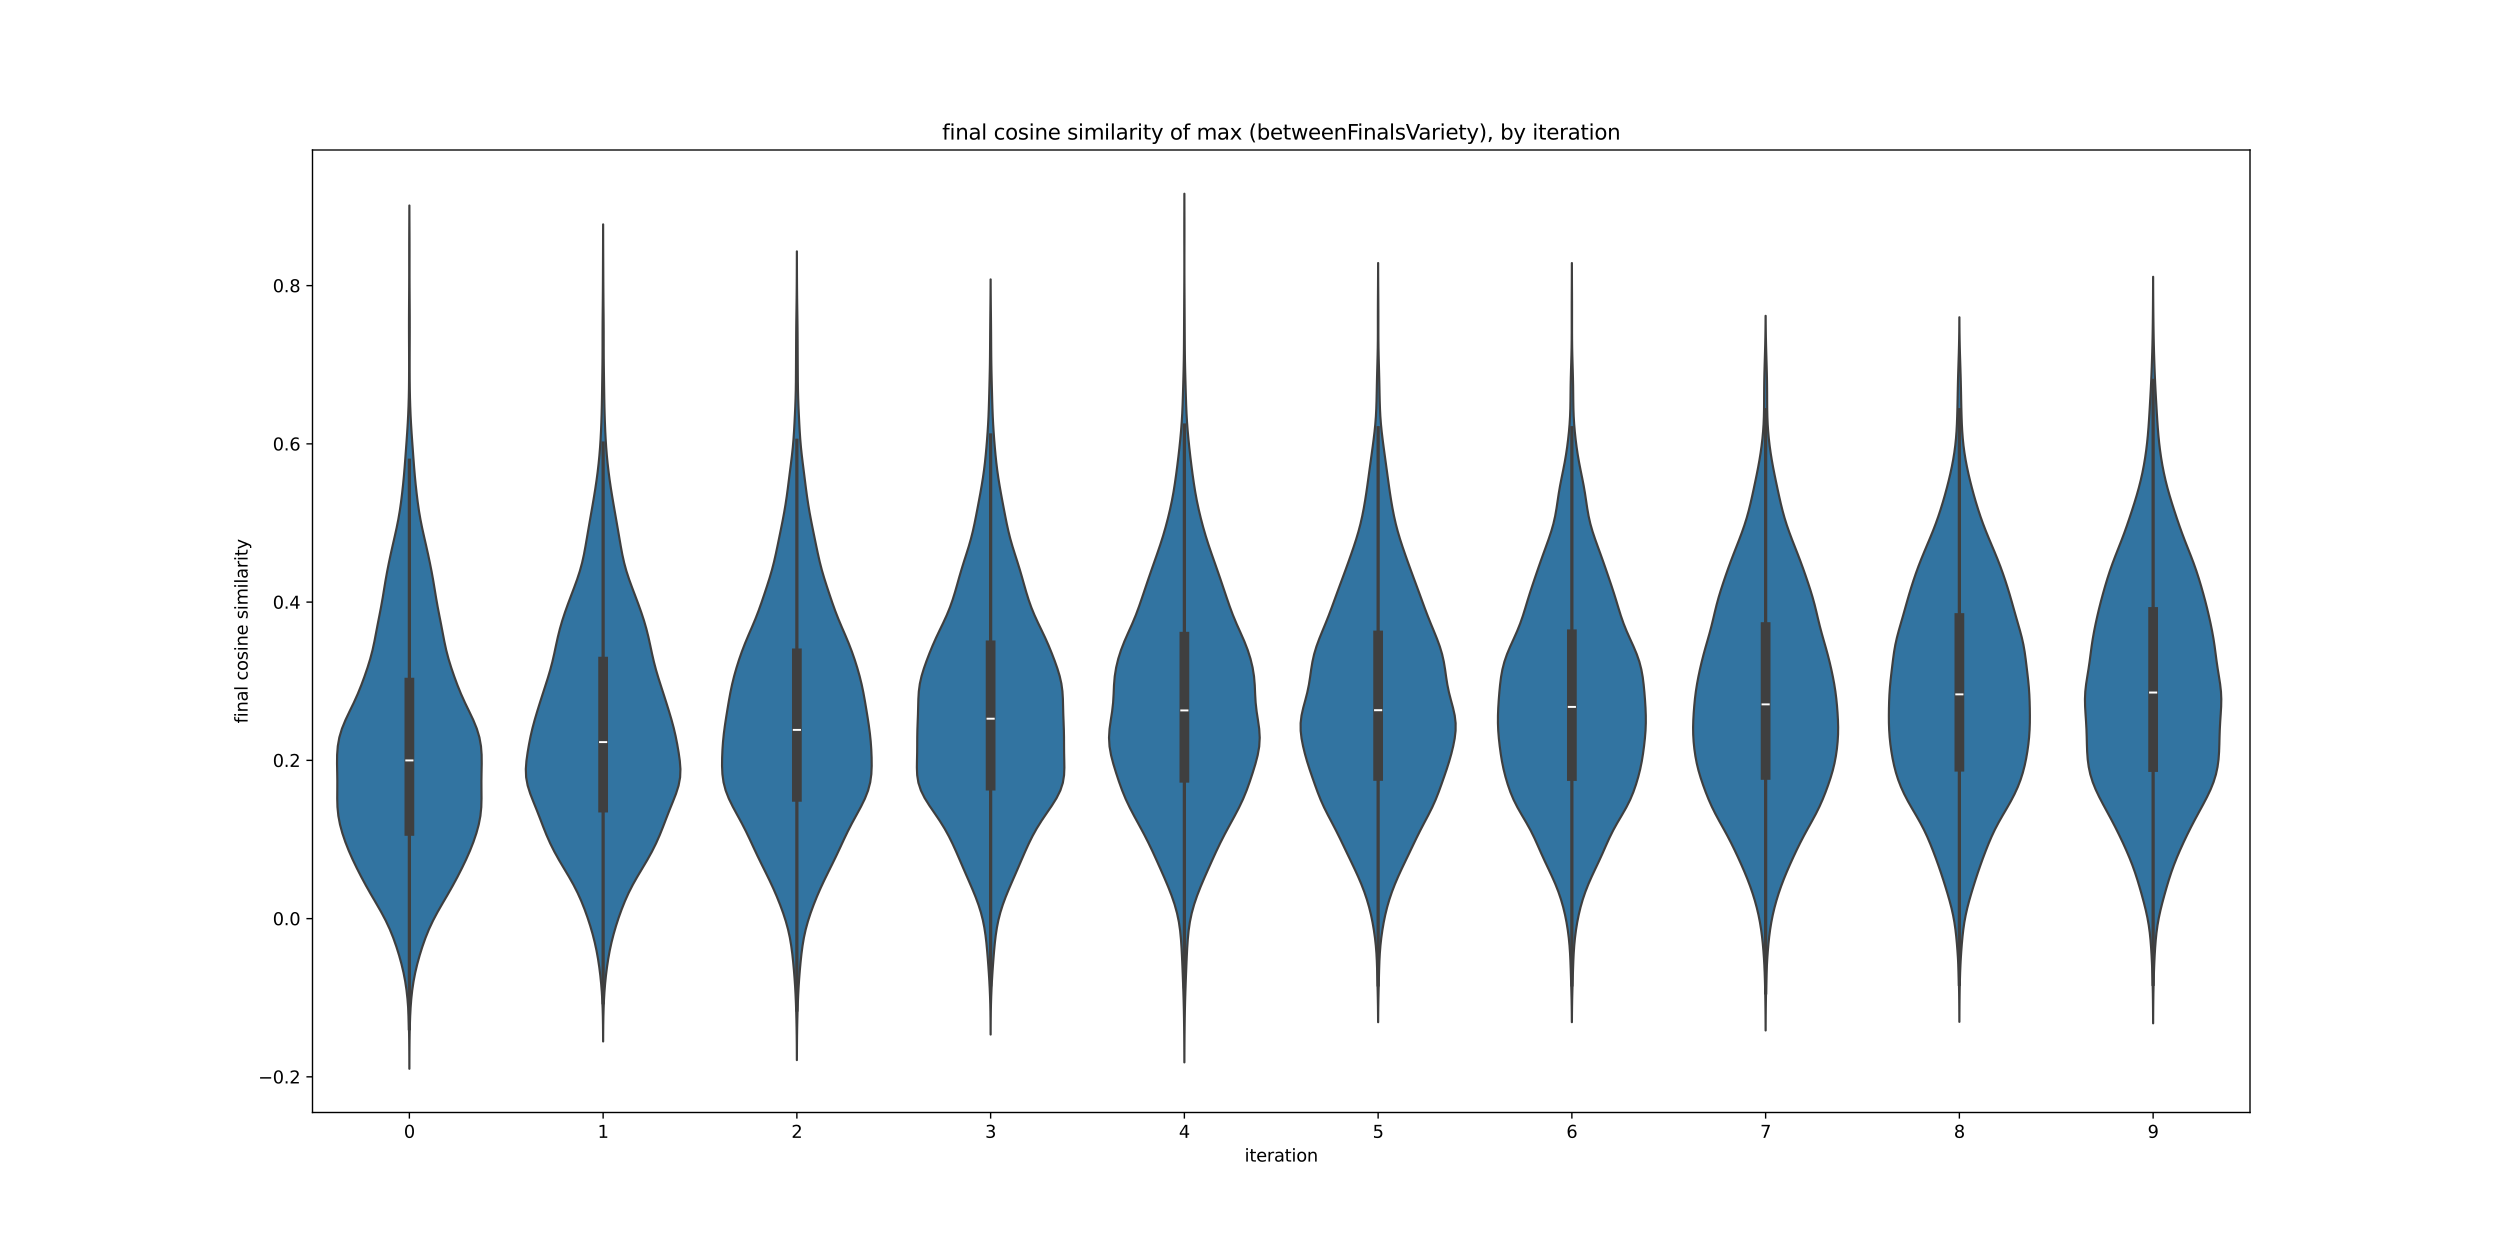 <?xml version="1.0" encoding="utf-8" standalone="no"?>
<!DOCTYPE svg PUBLIC "-//W3C//DTD SVG 1.1//EN"
  "http://www.w3.org/Graphics/SVG/1.1/DTD/svg11.dtd">
<svg xmlns:xlink="http://www.w3.org/1999/xlink" width="1440pt" height="720pt" viewBox="0 0 1440 720" xmlns="http://www.w3.org/2000/svg" version="1.1">
 <defs>
  <style type="text/css">*{stroke-linejoin: round; stroke-linecap: butt}</style>
 </defs>
 <g id="figure_1">
  <g id="patch_1">
   <path d="M 0 720 
L 1440 720 
L 1440 0 
L 0 0 
z
" style="fill: #ffffff"/>
  </g>
  <g id="axes_1">
   <g id="patch_2">
    <path d="M 180 640.8 
L 1296 640.8 
L 1296 86.4 
L 180 86.4 
z
" style="fill: #ffffff"/>
   </g>
   <g id="PolyCollection_1">
    <defs>
     <path id="m74bbaaf6de" d="M 235.808 -104.4 
L 235.792 -104.4 
L 235.779 -109.422 
L 235.754 -114.445 
L 235.71 -119.467 
L 235.638 -124.49 
L 235.526 -129.512 
L 235.354 -134.534 
L 235.094 -139.557 
L 234.709 -144.579 
L 234.16 -149.602 
L 233.414 -154.624 
L 232.45 -159.646 
L 231.266 -164.669 
L 229.881 -169.691 
L 228.31 -174.714 
L 226.535 -179.736 
L 224.5 -184.758 
L 222.145 -189.781 
L 219.474 -194.803 
L 216.588 -199.826 
L 213.652 -204.848 
L 210.803 -209.87 
L 208.099 -214.893 
L 205.534 -219.915 
L 203.117 -224.938 
L 200.895 -229.96 
L 198.918 -234.982 
L 197.219 -240.005 
L 195.849 -245.027 
L 194.889 -250.05 
L 194.381 -255.072 
L 194.242 -260.094 
L 194.279 -265.117 
L 194.298 -270.139 
L 194.227 -275.162 
L 194.133 -280.184 
L 194.181 -285.206 
L 194.565 -290.229 
L 195.457 -295.251 
L 196.952 -300.274 
L 198.998 -305.296 
L 201.385 -310.318 
L 203.821 -315.341 
L 206.084 -320.363 
L 208.115 -325.385 
L 209.966 -330.408 
L 211.685 -335.43 
L 213.24 -340.453 
L 214.563 -345.475 
L 215.654 -350.497 
L 216.616 -355.52 
L 217.572 -360.542 
L 218.562 -365.565 
L 219.529 -370.587 
L 220.416 -375.609 
L 221.237 -380.632 
L 222.07 -385.654 
L 222.979 -390.677 
L 223.973 -395.699 
L 225.037 -400.721 
L 226.156 -405.744 
L 227.304 -410.766 
L 228.422 -415.789 
L 229.433 -420.811 
L 230.292 -425.833 
L 231.009 -430.856 
L 231.625 -435.878 
L 232.173 -440.901 
L 232.659 -445.923 
L 233.083 -450.945 
L 233.465 -455.968 
L 233.832 -460.99 
L 234.197 -466.013 
L 234.547 -471.035 
L 234.858 -476.057 
L 235.116 -481.08 
L 235.317 -486.102 
L 235.464 -491.125 
L 235.561 -496.147 
L 235.615 -501.169 
L 235.638 -506.192 
L 235.641 -511.214 
L 235.631 -516.237 
L 235.611 -521.259 
L 235.59 -526.281 
L 235.579 -531.304 
L 235.584 -536.326 
L 235.605 -541.349 
L 235.636 -546.371 
L 235.668 -551.393 
L 235.692 -556.416 
L 235.705 -561.438 
L 235.706 -566.461 
L 235.701 -571.483 
L 235.7 -576.505 
L 235.71 -581.528 
L 235.731 -586.55 
L 235.756 -591.573 
L 235.776 -596.595 
L 235.79 -601.617 
L 235.81 -601.617 
L 235.81 -601.617 
L 235.824 -596.595 
L 235.844 -591.573 
L 235.869 -586.55 
L 235.89 -581.528 
L 235.9 -576.505 
L 235.899 -571.483 
L 235.894 -566.461 
L 235.895 -561.438 
L 235.908 -556.416 
L 235.932 -551.393 
L 235.964 -546.371 
L 235.995 -541.349 
L 236.016 -536.326 
L 236.021 -531.304 
L 236.01 -526.281 
L 235.989 -521.259 
L 235.969 -516.237 
L 235.959 -511.214 
L 235.962 -506.192 
L 235.985 -501.169 
L 236.039 -496.147 
L 236.136 -491.125 
L 236.283 -486.102 
L 236.484 -481.08 
L 236.742 -476.057 
L 237.053 -471.035 
L 237.403 -466.013 
L 237.768 -460.99 
L 238.135 -455.968 
L 238.517 -450.945 
L 238.941 -445.923 
L 239.427 -440.901 
L 239.975 -435.878 
L 240.591 -430.856 
L 241.308 -425.833 
L 242.167 -420.811 
L 243.178 -415.789 
L 244.296 -410.766 
L 245.444 -405.744 
L 246.563 -400.721 
L 247.627 -395.699 
L 248.621 -390.677 
L 249.53 -385.654 
L 250.363 -380.632 
L 251.184 -375.609 
L 252.071 -370.587 
L 253.038 -365.565 
L 254.028 -360.542 
L 254.984 -355.52 
L 255.946 -350.497 
L 257.037 -345.475 
L 258.36 -340.453 
L 259.915 -335.43 
L 261.634 -330.408 
L 263.485 -325.385 
L 265.516 -320.363 
L 267.779 -315.341 
L 270.215 -310.318 
L 272.602 -305.296 
L 274.648 -300.274 
L 276.143 -295.251 
L 277.035 -290.229 
L 277.419 -285.206 
L 277.467 -280.184 
L 277.373 -275.162 
L 277.302 -270.139 
L 277.321 -265.117 
L 277.358 -260.094 
L 277.219 -255.072 
L 276.711 -250.05 
L 275.751 -245.027 
L 274.381 -240.005 
L 272.682 -234.982 
L 270.705 -229.96 
L 268.483 -224.938 
L 266.066 -219.915 
L 263.501 -214.893 
L 260.797 -209.87 
L 257.948 -204.848 
L 255.012 -199.826 
L 252.126 -194.803 
L 249.455 -189.781 
L 247.1 -184.758 
L 245.065 -179.736 
L 243.29 -174.714 
L 241.719 -169.691 
L 240.334 -164.669 
L 239.15 -159.646 
L 238.186 -154.624 
L 237.44 -149.602 
L 236.891 -144.579 
L 236.506 -139.557 
L 236.246 -134.534 
L 236.074 -129.512 
L 235.962 -124.49 
L 235.89 -119.467 
L 235.846 -114.445 
L 235.821 -109.422 
L 235.808 -104.4 
z
" style="stroke: #3f3f3f; stroke-width: 1.25"/>
    </defs>
    <g clip-path="url(#p6aa71d4d5e)">
     <use xlink:href="#m74bbaaf6de" x="0" y="720" style="fill: #3274a1; stroke: #3f3f3f; stroke-width: 1.25"/>
    </g>
   </g>
   <g id="PolyCollection_2">
    <defs>
     <path id="m8934cda0d6" d="M 347.412 -120.127 
L 347.388 -120.127 
L 347.368 -124.881 
L 347.327 -129.635 
L 347.25 -134.388 
L 347.121 -139.142 
L 346.921 -143.896 
L 346.636 -148.649 
L 346.256 -153.403 
L 345.773 -158.157 
L 345.179 -162.911 
L 344.461 -167.664 
L 343.597 -172.418 
L 342.565 -177.172 
L 341.357 -181.926 
L 339.977 -186.679 
L 338.433 -191.433 
L 336.725 -196.187 
L 334.829 -200.94 
L 332.695 -205.694 
L 330.275 -210.448 
L 327.587 -215.202 
L 324.744 -219.955 
L 321.924 -224.709 
L 319.286 -229.463 
L 316.912 -234.217 
L 314.802 -238.97 
L 312.894 -243.724 
L 311.076 -248.478 
L 309.224 -253.232 
L 307.3 -257.985 
L 305.443 -262.739 
L 303.939 -267.493 
L 303.057 -272.246 
L 302.872 -277 
L 303.231 -281.754 
L 303.896 -286.508 
L 304.708 -291.261 
L 305.646 -296.015 
L 306.752 -300.769 
L 308.035 -305.523 
L 309.445 -310.276 
L 310.922 -315.03 
L 312.437 -319.784 
L 313.975 -324.537 
L 315.492 -329.291 
L 316.91 -334.045 
L 318.163 -338.799 
L 319.255 -343.552 
L 320.265 -348.306 
L 321.312 -353.06 
L 322.499 -357.814 
L 323.875 -362.567 
L 325.433 -367.321 
L 327.13 -372.075 
L 328.913 -376.828 
L 330.715 -381.582 
L 332.444 -386.336 
L 333.994 -391.09 
L 335.293 -395.843 
L 336.347 -400.597 
L 337.233 -405.351 
L 338.05 -410.105 
L 338.862 -414.858 
L 339.684 -419.612 
L 340.514 -424.366 
L 341.34 -429.119 
L 342.147 -433.873 
L 342.914 -438.627 
L 343.618 -443.381 
L 344.248 -448.134 
L 344.795 -452.888 
L 345.259 -457.642 
L 345.64 -462.396 
L 345.947 -467.149 
L 346.191 -471.903 
L 346.384 -476.657 
L 346.535 -481.41 
L 346.652 -486.164 
L 346.742 -490.918 
L 346.815 -495.672 
L 346.882 -500.425 
L 346.947 -505.179 
L 347.006 -509.933 
L 347.048 -514.687 
L 347.067 -519.44 
L 347.071 -524.194 
L 347.079 -528.948 
L 347.102 -533.701 
L 347.14 -538.455 
L 347.184 -543.209 
L 347.224 -547.963 
L 347.258 -552.716 
L 347.284 -557.47 
L 347.304 -562.224 
L 347.322 -566.978 
L 347.339 -571.731 
L 347.357 -576.485 
L 347.373 -581.239 
L 347.385 -585.993 
L 347.393 -590.746 
L 347.407 -590.746 
L 347.407 -590.746 
L 347.415 -585.993 
L 347.427 -581.239 
L 347.443 -576.485 
L 347.461 -571.731 
L 347.478 -566.978 
L 347.496 -562.224 
L 347.516 -557.47 
L 347.542 -552.716 
L 347.576 -547.963 
L 347.616 -543.209 
L 347.66 -538.455 
L 347.698 -533.701 
L 347.721 -528.948 
L 347.729 -524.194 
L 347.733 -519.44 
L 347.752 -514.687 
L 347.794 -509.933 
L 347.853 -505.179 
L 347.918 -500.425 
L 347.985 -495.672 
L 348.058 -490.918 
L 348.148 -486.164 
L 348.265 -481.41 
L 348.416 -476.657 
L 348.609 -471.903 
L 348.853 -467.149 
L 349.16 -462.396 
L 349.541 -457.642 
L 350.005 -452.888 
L 350.552 -448.134 
L 351.182 -443.381 
L 351.886 -438.627 
L 352.653 -433.873 
L 353.46 -429.119 
L 354.286 -424.366 
L 355.116 -419.612 
L 355.938 -414.858 
L 356.75 -410.105 
L 357.567 -405.351 
L 358.453 -400.597 
L 359.507 -395.843 
L 360.806 -391.09 
L 362.356 -386.336 
L 364.085 -381.582 
L 365.887 -376.828 
L 367.67 -372.075 
L 369.367 -367.321 
L 370.925 -362.567 
L 372.301 -357.814 
L 373.488 -353.06 
L 374.535 -348.306 
L 375.545 -343.552 
L 376.637 -338.799 
L 377.89 -334.045 
L 379.308 -329.291 
L 380.825 -324.537 
L 382.363 -319.784 
L 383.878 -315.03 
L 385.355 -310.276 
L 386.765 -305.523 
L 388.048 -300.769 
L 389.154 -296.015 
L 390.092 -291.261 
L 390.904 -286.508 
L 391.569 -281.754 
L 391.928 -277 
L 391.743 -272.246 
L 390.861 -267.493 
L 389.357 -262.739 
L 387.5 -257.985 
L 385.576 -253.232 
L 383.724 -248.478 
L 381.906 -243.724 
L 379.998 -238.97 
L 377.888 -234.217 
L 375.514 -229.463 
L 372.876 -224.709 
L 370.056 -219.955 
L 367.213 -215.202 
L 364.525 -210.448 
L 362.105 -205.694 
L 359.971 -200.94 
L 358.075 -196.187 
L 356.367 -191.433 
L 354.823 -186.679 
L 353.443 -181.926 
L 352.235 -177.172 
L 351.203 -172.418 
L 350.339 -167.664 
L 349.621 -162.911 
L 349.027 -158.157 
L 348.544 -153.403 
L 348.164 -148.649 
L 347.879 -143.896 
L 347.679 -139.142 
L 347.55 -134.388 
L 347.473 -129.635 
L 347.432 -124.881 
L 347.412 -120.127 
z
" style="stroke: #3f3f3f; stroke-width: 1.25"/>
    </defs>
    <g clip-path="url(#p6aa71d4d5e)">
     <use xlink:href="#m8934cda0d6" x="0" y="720" style="fill: #3274a1; stroke: #3f3f3f; stroke-width: 1.25"/>
    </g>
   </g>
   <g id="PolyCollection_3">
    <defs>
     <path id="m29df2a1b97" d="M 459.01 -109.4 
L 458.99 -109.4 
L 458.976 -114.105 
L 458.949 -118.81 
L 458.903 -123.515 
L 458.832 -128.22 
L 458.735 -132.925 
L 458.608 -137.63 
L 458.446 -142.335 
L 458.242 -147.04 
L 457.986 -151.745 
L 457.671 -156.45 
L 457.296 -161.155 
L 456.863 -165.86 
L 456.358 -170.565 
L 455.737 -175.27 
L 454.94 -179.975 
L 453.905 -184.68 
L 452.611 -189.385 
L 451.079 -194.09 
L 449.356 -198.795 
L 447.472 -203.501 
L 445.433 -208.206 
L 443.242 -212.911 
L 440.939 -217.616 
L 438.6 -222.321 
L 436.306 -227.026 
L 434.091 -231.731 
L 431.91 -236.436 
L 429.655 -241.141 
L 427.238 -245.846 
L 424.676 -250.551 
L 422.123 -255.256 
L 419.817 -259.961 
L 417.986 -264.666 
L 416.758 -269.371 
L 416.111 -274.076 
L 415.898 -278.781 
L 415.943 -283.486 
L 416.137 -288.191 
L 416.467 -292.896 
L 416.949 -297.601 
L 417.573 -302.306 
L 418.293 -307.011 
L 419.058 -311.716 
L 419.852 -316.421 
L 420.71 -321.126 
L 421.696 -325.831 
L 422.854 -330.536 
L 424.185 -335.241 
L 425.668 -339.946 
L 427.302 -344.651 
L 429.11 -349.356 
L 431.078 -354.061 
L 433.118 -358.766 
L 435.097 -363.471 
L 436.925 -368.176 
L 438.602 -372.882 
L 440.196 -377.587 
L 441.755 -382.292 
L 443.257 -386.997 
L 444.633 -391.702 
L 445.843 -396.407 
L 446.911 -401.112 
L 447.9 -405.817 
L 448.865 -410.522 
L 449.824 -415.227 
L 450.762 -419.932 
L 451.647 -424.637 
L 452.449 -429.342 
L 453.157 -434.047 
L 453.789 -438.752 
L 454.384 -443.457 
L 454.977 -448.162 
L 455.575 -452.867 
L 456.147 -457.572 
L 456.651 -462.277 
L 457.056 -466.982 
L 457.371 -471.687 
L 457.629 -476.392 
L 457.863 -481.097 
L 458.077 -485.802 
L 458.251 -490.507 
L 458.369 -495.212 
L 458.437 -499.917 
L 458.474 -504.622 
L 458.501 -509.327 
L 458.527 -514.032 
L 458.551 -518.737 
L 458.575 -523.442 
L 458.605 -528.147 
L 458.649 -532.852 
L 458.71 -537.557 
L 458.778 -542.262 
L 458.84 -546.968 
L 458.889 -551.673 
L 458.925 -556.378 
L 458.952 -561.083 
L 458.971 -565.788 
L 458.985 -570.493 
L 458.993 -575.198 
L 459.007 -575.198 
L 459.007 -575.198 
L 459.015 -570.493 
L 459.029 -565.788 
L 459.048 -561.083 
L 459.075 -556.378 
L 459.111 -551.673 
L 459.16 -546.968 
L 459.222 -542.262 
L 459.29 -537.557 
L 459.351 -532.852 
L 459.395 -528.147 
L 459.425 -523.442 
L 459.449 -518.737 
L 459.473 -514.032 
L 459.499 -509.327 
L 459.526 -504.622 
L 459.563 -499.917 
L 459.631 -495.212 
L 459.749 -490.507 
L 459.923 -485.802 
L 460.137 -481.097 
L 460.371 -476.392 
L 460.629 -471.687 
L 460.944 -466.982 
L 461.349 -462.277 
L 461.853 -457.572 
L 462.425 -452.867 
L 463.023 -448.162 
L 463.616 -443.457 
L 464.211 -438.752 
L 464.843 -434.047 
L 465.551 -429.342 
L 466.353 -424.637 
L 467.238 -419.932 
L 468.176 -415.227 
L 469.135 -410.522 
L 470.1 -405.817 
L 471.089 -401.112 
L 472.157 -396.407 
L 473.367 -391.702 
L 474.743 -386.997 
L 476.245 -382.292 
L 477.804 -377.587 
L 479.398 -372.882 
L 481.075 -368.176 
L 482.903 -363.471 
L 484.882 -358.766 
L 486.922 -354.061 
L 488.89 -349.356 
L 490.698 -344.651 
L 492.332 -339.946 
L 493.815 -335.241 
L 495.146 -330.536 
L 496.304 -325.831 
L 497.29 -321.126 
L 498.148 -316.421 
L 498.942 -311.716 
L 499.707 -307.011 
L 500.427 -302.306 
L 501.051 -297.601 
L 501.533 -292.896 
L 501.863 -288.191 
L 502.057 -283.486 
L 502.102 -278.781 
L 501.889 -274.076 
L 501.242 -269.371 
L 500.014 -264.666 
L 498.183 -259.961 
L 495.877 -255.256 
L 493.324 -250.551 
L 490.762 -245.846 
L 488.345 -241.141 
L 486.09 -236.436 
L 483.909 -231.731 
L 481.694 -227.026 
L 479.4 -222.321 
L 477.061 -217.616 
L 474.758 -212.911 
L 472.567 -208.206 
L 470.528 -203.501 
L 468.644 -198.795 
L 466.921 -194.09 
L 465.389 -189.385 
L 464.095 -184.68 
L 463.06 -179.975 
L 462.263 -175.27 
L 461.642 -170.565 
L 461.137 -165.86 
L 460.704 -161.155 
L 460.329 -156.45 
L 460.014 -151.745 
L 459.758 -147.04 
L 459.554 -142.335 
L 459.392 -137.63 
L 459.265 -132.925 
L 459.168 -128.22 
L 459.097 -123.515 
L 459.051 -118.81 
L 459.024 -114.105 
L 459.01 -109.4 
z
" style="stroke: #3f3f3f; stroke-width: 1.25"/>
    </defs>
    <g clip-path="url(#p6aa71d4d5e)">
     <use xlink:href="#m29df2a1b97" x="0" y="720" style="fill: #3274a1; stroke: #3f3f3f; stroke-width: 1.25"/>
    </g>
   </g>
   <g id="PolyCollection_4">
    <defs>
     <path id="m342fd80184" d="M 570.611 -124.122 
L 570.589 -124.122 
L 570.574 -128.515 
L 570.542 -132.908 
L 570.487 -137.301 
L 570.397 -141.694 
L 570.263 -146.088 
L 570.082 -150.481 
L 569.853 -154.874 
L 569.583 -159.267 
L 569.279 -163.66 
L 568.949 -168.053 
L 568.587 -172.447 
L 568.171 -176.84 
L 567.658 -181.233 
L 566.992 -185.626 
L 566.118 -190.019 
L 564.994 -194.413 
L 563.609 -198.806 
L 561.99 -203.199 
L 560.196 -207.592 
L 558.301 -211.985 
L 556.379 -216.378 
L 554.474 -220.772 
L 552.588 -225.165 
L 550.679 -229.558 
L 548.678 -233.951 
L 546.504 -238.344 
L 544.072 -242.738 
L 541.341 -247.131 
L 538.368 -251.524 
L 535.355 -255.917 
L 532.608 -260.31 
L 530.432 -264.703 
L 529.003 -269.097 
L 528.301 -273.49 
L 528.122 -277.883 
L 528.189 -282.276 
L 528.28 -286.669 
L 528.313 -291.063 
L 528.335 -295.456 
L 528.423 -299.849 
L 528.582 -304.242 
L 528.746 -308.635 
L 528.861 -313.028 
L 528.975 -317.422 
L 529.245 -321.815 
L 529.837 -326.208 
L 530.824 -330.601 
L 532.156 -334.994 
L 533.71 -339.388 
L 535.394 -343.781 
L 537.194 -348.174 
L 539.141 -352.567 
L 541.225 -356.96 
L 543.346 -361.353 
L 545.36 -365.747 
L 547.157 -370.14 
L 548.713 -374.533 
L 550.078 -378.926 
L 551.336 -383.319 
L 552.574 -387.713 
L 553.86 -392.106 
L 555.222 -396.499 
L 556.631 -400.892 
L 558.008 -405.285 
L 559.266 -409.678 
L 560.366 -414.072 
L 561.329 -418.465 
L 562.209 -422.858 
L 563.056 -427.251 
L 563.887 -431.644 
L 564.696 -436.037 
L 565.466 -440.431 
L 566.173 -444.824 
L 566.797 -449.217 
L 567.332 -453.61 
L 567.788 -458.003 
L 568.188 -462.397 
L 568.547 -466.79 
L 568.867 -471.183 
L 569.142 -475.576 
L 569.366 -479.969 
L 569.539 -484.362 
L 569.676 -488.756 
L 569.795 -493.149 
L 569.909 -497.542 
L 570.02 -501.935 
L 570.119 -506.328 
L 570.197 -510.722 
L 570.25 -515.115 
L 570.285 -519.508 
L 570.312 -523.901 
L 570.34 -528.294 
L 570.374 -532.687 
L 570.415 -537.081 
L 570.46 -541.474 
L 570.504 -545.867 
L 570.541 -550.26 
L 570.569 -554.653 
L 570.586 -559.047 
L 570.614 -559.047 
L 570.614 -559.047 
L 570.631 -554.653 
L 570.659 -550.26 
L 570.696 -545.867 
L 570.74 -541.474 
L 570.785 -537.081 
L 570.826 -532.687 
L 570.86 -528.294 
L 570.888 -523.901 
L 570.915 -519.508 
L 570.95 -515.115 
L 571.003 -510.722 
L 571.081 -506.328 
L 571.18 -501.935 
L 571.291 -497.542 
L 571.405 -493.149 
L 571.524 -488.756 
L 571.661 -484.362 
L 571.834 -479.969 
L 572.058 -475.576 
L 572.333 -471.183 
L 572.653 -466.79 
L 573.012 -462.397 
L 573.412 -458.003 
L 573.868 -453.61 
L 574.403 -449.217 
L 575.027 -444.824 
L 575.734 -440.431 
L 576.504 -436.037 
L 577.313 -431.644 
L 578.144 -427.251 
L 578.991 -422.858 
L 579.871 -418.465 
L 580.834 -414.072 
L 581.934 -409.678 
L 583.192 -405.285 
L 584.569 -400.892 
L 585.978 -396.499 
L 587.34 -392.106 
L 588.626 -387.713 
L 589.864 -383.319 
L 591.122 -378.926 
L 592.487 -374.533 
L 594.043 -370.14 
L 595.84 -365.747 
L 597.854 -361.353 
L 599.975 -356.96 
L 602.059 -352.567 
L 604.006 -348.174 
L 605.806 -343.781 
L 607.49 -339.388 
L 609.044 -334.994 
L 610.376 -330.601 
L 611.363 -326.208 
L 611.955 -321.815 
L 612.225 -317.422 
L 612.339 -313.028 
L 612.454 -308.635 
L 612.618 -304.242 
L 612.777 -299.849 
L 612.865 -295.456 
L 612.887 -291.063 
L 612.92 -286.669 
L 613.011 -282.276 
L 613.078 -277.883 
L 612.899 -273.49 
L 612.197 -269.097 
L 610.768 -264.703 
L 608.592 -260.31 
L 605.845 -255.917 
L 602.832 -251.524 
L 599.859 -247.131 
L 597.128 -242.738 
L 594.696 -238.344 
L 592.522 -233.951 
L 590.521 -229.558 
L 588.612 -225.165 
L 586.726 -220.772 
L 584.821 -216.378 
L 582.899 -211.985 
L 581.004 -207.592 
L 579.21 -203.199 
L 577.591 -198.806 
L 576.206 -194.413 
L 575.082 -190.019 
L 574.208 -185.626 
L 573.542 -181.233 
L 573.029 -176.84 
L 572.613 -172.447 
L 572.251 -168.053 
L 571.921 -163.66 
L 571.617 -159.267 
L 571.347 -154.874 
L 571.118 -150.481 
L 570.937 -146.088 
L 570.803 -141.694 
L 570.713 -137.301 
L 570.658 -132.908 
L 570.626 -128.515 
L 570.611 -124.122 
z
" style="stroke: #3f3f3f; stroke-width: 1.25"/>
    </defs>
    <g clip-path="url(#p6aa71d4d5e)">
     <use xlink:href="#m342fd80184" x="0" y="720" style="fill: #3274a1; stroke: #3f3f3f; stroke-width: 1.25"/>
    </g>
   </g>
   <g id="PolyCollection_5">
    <defs>
     <path id="m04c999ba6e" d="M 682.21 -108.081 
L 682.19 -108.081 
L 682.176 -113.135 
L 682.149 -118.189 
L 682.11 -123.242 
L 682.057 -128.296 
L 681.99 -133.35 
L 681.9 -138.404 
L 681.779 -143.457 
L 681.627 -148.511 
L 681.453 -153.565 
L 681.265 -158.619 
L 681.062 -163.672 
L 680.839 -168.726 
L 680.579 -173.78 
L 680.243 -178.833 
L 679.758 -183.887 
L 679.027 -188.941 
L 677.971 -193.995 
L 676.566 -199.048 
L 674.844 -204.102 
L 672.876 -209.156 
L 670.74 -214.209 
L 668.516 -219.263 
L 666.254 -224.317 
L 663.945 -229.371 
L 661.529 -234.424 
L 658.954 -239.478 
L 656.236 -244.532 
L 653.471 -249.586 
L 650.812 -254.639 
L 648.412 -259.693 
L 646.335 -264.747 
L 644.518 -269.8 
L 642.85 -274.854 
L 641.298 -279.908 
L 639.978 -284.962 
L 639.091 -290.015 
L 638.796 -295.069 
L 639.099 -300.123 
L 639.808 -305.177 
L 640.589 -310.23 
L 641.154 -315.284 
L 641.447 -320.338 
L 641.665 -325.391 
L 642.091 -330.445 
L 642.899 -335.499 
L 644.115 -340.553 
L 645.718 -345.606 
L 647.683 -350.66 
L 649.91 -355.714 
L 652.177 -360.767 
L 654.276 -365.821 
L 656.152 -370.875 
L 657.891 -375.929 
L 659.591 -380.982 
L 661.299 -386.036 
L 663.038 -391.09 
L 664.812 -396.144 
L 666.592 -401.197 
L 668.315 -406.251 
L 669.918 -411.305 
L 671.38 -416.358 
L 672.714 -421.412 
L 673.927 -426.466 
L 675.004 -431.52 
L 675.935 -436.573 
L 676.741 -441.627 
L 677.462 -446.681 
L 678.126 -451.735 
L 678.744 -456.788 
L 679.318 -461.842 
L 679.843 -466.896 
L 680.305 -471.949 
L 680.686 -477.003 
L 680.979 -482.057 
L 681.194 -487.111 
L 681.358 -492.164 
L 681.501 -497.218 
L 681.639 -502.272 
L 681.766 -507.326 
L 681.866 -512.379 
L 681.933 -517.433 
L 681.973 -522.487 
L 682.003 -527.54 
L 682.029 -532.594 
L 682.054 -537.648 
L 682.08 -542.702 
L 682.106 -547.755 
L 682.134 -552.809 
L 682.159 -557.863 
L 682.175 -562.916 
L 682.18 -567.97 
L 682.175 -573.024 
L 682.163 -578.078 
L 682.153 -583.131 
L 682.151 -588.185 
L 682.158 -593.239 
L 682.172 -598.293 
L 682.185 -603.346 
L 682.193 -608.4 
L 682.207 -608.4 
L 682.207 -608.4 
L 682.215 -603.346 
L 682.228 -598.293 
L 682.242 -593.239 
L 682.249 -588.185 
L 682.247 -583.131 
L 682.237 -578.078 
L 682.225 -573.024 
L 682.22 -567.97 
L 682.225 -562.916 
L 682.241 -557.863 
L 682.266 -552.809 
L 682.294 -547.755 
L 682.32 -542.702 
L 682.346 -537.648 
L 682.371 -532.594 
L 682.397 -527.54 
L 682.427 -522.487 
L 682.467 -517.433 
L 682.534 -512.379 
L 682.634 -507.326 
L 682.761 -502.272 
L 682.899 -497.218 
L 683.042 -492.164 
L 683.206 -487.111 
L 683.421 -482.057 
L 683.714 -477.003 
L 684.095 -471.949 
L 684.557 -466.896 
L 685.082 -461.842 
L 685.656 -456.788 
L 686.274 -451.735 
L 686.938 -446.681 
L 687.659 -441.627 
L 688.465 -436.573 
L 689.396 -431.52 
L 690.473 -426.466 
L 691.686 -421.412 
L 693.02 -416.358 
L 694.482 -411.305 
L 696.085 -406.251 
L 697.808 -401.197 
L 699.588 -396.144 
L 701.362 -391.09 
L 703.101 -386.036 
L 704.809 -380.982 
L 706.509 -375.929 
L 708.248 -370.875 
L 710.124 -365.821 
L 712.223 -360.767 
L 714.49 -355.714 
L 716.717 -350.66 
L 718.682 -345.606 
L 720.285 -340.553 
L 721.501 -335.499 
L 722.309 -330.445 
L 722.735 -325.391 
L 722.953 -320.338 
L 723.246 -315.284 
L 723.811 -310.23 
L 724.592 -305.177 
L 725.301 -300.123 
L 725.604 -295.069 
L 725.309 -290.015 
L 724.422 -284.962 
L 723.102 -279.908 
L 721.55 -274.854 
L 719.882 -269.8 
L 718.065 -264.747 
L 715.988 -259.693 
L 713.588 -254.639 
L 710.929 -249.586 
L 708.164 -244.532 
L 705.446 -239.478 
L 702.871 -234.424 
L 700.455 -229.371 
L 698.146 -224.317 
L 695.884 -219.263 
L 693.66 -214.209 
L 691.524 -209.156 
L 689.556 -204.102 
L 687.834 -199.048 
L 686.429 -193.995 
L 685.373 -188.941 
L 684.642 -183.887 
L 684.157 -178.833 
L 683.821 -173.78 
L 683.561 -168.726 
L 683.338 -163.672 
L 683.135 -158.619 
L 682.947 -153.565 
L 682.773 -148.511 
L 682.621 -143.457 
L 682.5 -138.404 
L 682.41 -133.35 
L 682.343 -128.296 
L 682.29 -123.242 
L 682.251 -118.189 
L 682.224 -113.135 
L 682.21 -108.081 
z
" style="stroke: #3f3f3f; stroke-width: 1.25"/>
    </defs>
    <g clip-path="url(#p6aa71d4d5e)">
     <use xlink:href="#m04c999ba6e" x="0" y="720" style="fill: #3274a1; stroke: #3f3f3f; stroke-width: 1.25"/>
    </g>
   </g>
   <g id="PolyCollection_6">
    <defs>
     <path id="mb9c49dc595" d="M 793.818 -131.225 
L 793.782 -131.225 
L 793.756 -135.642 
L 793.71 -140.059 
L 793.639 -144.475 
L 793.545 -148.892 
L 793.438 -153.309 
L 793.328 -157.726 
L 793.207 -162.142 
L 793.051 -166.559 
L 792.816 -170.976 
L 792.465 -175.393 
L 791.978 -179.809 
L 791.355 -184.226 
L 790.597 -188.643 
L 789.689 -193.06 
L 788.603 -197.476 
L 787.316 -201.893 
L 785.819 -206.31 
L 784.117 -210.727 
L 782.231 -215.143 
L 780.202 -219.56 
L 778.092 -223.977 
L 775.965 -228.394 
L 773.852 -232.81 
L 771.727 -237.227 
L 769.528 -241.644 
L 767.23 -246.061 
L 764.898 -250.477 
L 762.676 -254.894 
L 760.688 -259.311 
L 758.942 -263.728 
L 757.34 -268.144 
L 755.791 -272.561 
L 754.286 -276.978 
L 752.882 -281.395 
L 751.629 -285.812 
L 750.55 -290.228 
L 749.697 -294.645 
L 749.186 -299.062 
L 749.16 -303.479 
L 749.685 -307.895 
L 750.665 -312.312 
L 751.859 -316.729 
L 752.998 -321.146 
L 753.914 -325.562 
L 754.612 -329.979 
L 755.231 -334.396 
L 755.961 -338.813 
L 756.955 -343.229 
L 758.279 -347.646 
L 759.893 -352.063 
L 761.68 -356.48 
L 763.504 -360.896 
L 765.268 -365.313 
L 766.943 -369.73 
L 768.56 -374.147 
L 770.17 -378.563 
L 771.797 -382.98 
L 773.435 -387.397 
L 775.061 -391.814 
L 776.659 -396.23 
L 778.224 -400.647 
L 779.742 -405.064 
L 781.178 -409.481 
L 782.49 -413.897 
L 783.647 -418.314 
L 784.647 -422.731 
L 785.514 -427.148 
L 786.279 -431.564 
L 786.969 -435.981 
L 787.608 -440.398 
L 788.218 -444.815 
L 788.821 -449.231 
L 789.425 -453.648 
L 790.031 -458.065 
L 790.631 -462.482 
L 791.211 -466.898 
L 791.74 -471.315 
L 792.183 -475.732 
L 792.515 -480.149 
L 792.739 -484.565 
L 792.882 -488.982 
L 792.98 -493.399 
L 793.068 -497.816 
L 793.166 -502.232 
L 793.279 -506.649 
L 793.398 -511.066 
L 793.506 -515.483 
L 793.588 -519.899 
L 793.637 -524.316 
L 793.656 -528.733 
L 793.657 -533.15 
L 793.657 -537.567 
L 793.665 -541.983 
L 793.685 -546.4 
L 793.713 -550.817 
L 793.741 -555.234 
L 793.765 -559.65 
L 793.782 -564.067 
L 793.792 -568.484 
L 793.808 -568.484 
L 793.808 -568.484 
L 793.818 -564.067 
L 793.835 -559.65 
L 793.859 -555.234 
L 793.887 -550.817 
L 793.915 -546.4 
L 793.935 -541.983 
L 793.943 -537.567 
L 793.943 -533.15 
L 793.944 -528.733 
L 793.963 -524.316 
L 794.012 -519.899 
L 794.094 -515.483 
L 794.202 -511.066 
L 794.321 -506.649 
L 794.434 -502.232 
L 794.532 -497.816 
L 794.62 -493.399 
L 794.718 -488.982 
L 794.861 -484.565 
L 795.085 -480.149 
L 795.417 -475.732 
L 795.86 -471.315 
L 796.389 -466.898 
L 796.969 -462.482 
L 797.569 -458.065 
L 798.175 -453.648 
L 798.779 -449.231 
L 799.382 -444.815 
L 799.992 -440.398 
L 800.631 -435.981 
L 801.321 -431.564 
L 802.086 -427.148 
L 802.953 -422.731 
L 803.953 -418.314 
L 805.11 -413.897 
L 806.422 -409.481 
L 807.858 -405.064 
L 809.376 -400.647 
L 810.941 -396.23 
L 812.539 -391.814 
L 814.165 -387.397 
L 815.803 -382.98 
L 817.43 -378.563 
L 819.04 -374.147 
L 820.657 -369.73 
L 822.332 -365.313 
L 824.096 -360.896 
L 825.92 -356.48 
L 827.707 -352.063 
L 829.321 -347.646 
L 830.645 -343.229 
L 831.639 -338.813 
L 832.369 -334.396 
L 832.988 -329.979 
L 833.686 -325.562 
L 834.602 -321.146 
L 835.741 -316.729 
L 836.935 -312.312 
L 837.915 -307.895 
L 838.44 -303.479 
L 838.414 -299.062 
L 837.903 -294.645 
L 837.05 -290.228 
L 835.971 -285.812 
L 834.718 -281.395 
L 833.314 -276.978 
L 831.809 -272.561 
L 830.26 -268.144 
L 828.658 -263.728 
L 826.912 -259.311 
L 824.924 -254.894 
L 822.702 -250.477 
L 820.37 -246.061 
L 818.072 -241.644 
L 815.873 -237.227 
L 813.748 -232.81 
L 811.635 -228.394 
L 809.508 -223.977 
L 807.398 -219.56 
L 805.369 -215.143 
L 803.483 -210.727 
L 801.781 -206.31 
L 800.284 -201.893 
L 798.997 -197.476 
L 797.911 -193.06 
L 797.003 -188.643 
L 796.245 -184.226 
L 795.622 -179.809 
L 795.135 -175.393 
L 794.784 -170.976 
L 794.549 -166.559 
L 794.393 -162.142 
L 794.272 -157.726 
L 794.162 -153.309 
L 794.055 -148.892 
L 793.961 -144.475 
L 793.89 -140.059 
L 793.844 -135.642 
L 793.818 -131.225 
z
" style="stroke: #3f3f3f; stroke-width: 1.25"/>
    </defs>
    <g clip-path="url(#p6aa71d4d5e)">
     <use xlink:href="#mb9c49dc595" x="0" y="720" style="fill: #3274a1; stroke: #3f3f3f; stroke-width: 1.25"/>
    </g>
   </g>
   <g id="PolyCollection_7">
    <defs>
     <path id="m2b2b058861" d="M 905.419 -131.242 
L 905.381 -131.242 
L 905.355 -135.659 
L 905.306 -140.075 
L 905.228 -144.491 
L 905.122 -148.908 
L 904.996 -153.324 
L 904.862 -157.741 
L 904.721 -162.157 
L 904.558 -166.573 
L 904.342 -170.99 
L 904.037 -175.406 
L 903.61 -179.823 
L 903.045 -184.239 
L 902.332 -188.655 
L 901.455 -193.072 
L 900.394 -197.488 
L 899.124 -201.905 
L 897.624 -206.321 
L 895.888 -210.738 
L 893.943 -215.154 
L 891.87 -219.57 
L 889.78 -223.987 
L 887.761 -228.403 
L 885.812 -232.82 
L 883.822 -237.236 
L 881.639 -241.652 
L 879.194 -246.069 
L 876.588 -250.485 
L 874.062 -254.902 
L 871.839 -259.318 
L 869.992 -263.734 
L 868.457 -268.151 
L 867.149 -272.567 
L 866.041 -276.984 
L 865.141 -281.4 
L 864.422 -285.817 
L 863.83 -290.233 
L 863.34 -294.649 
L 862.986 -299.066 
L 862.811 -303.482 
L 862.825 -307.899 
L 862.995 -312.315 
L 863.272 -316.731 
L 863.62 -321.148 
L 864.042 -325.564 
L 864.595 -329.981 
L 865.385 -334.397 
L 866.522 -338.813 
L 868.048 -343.23 
L 869.897 -347.646 
L 871.904 -352.063 
L 873.869 -356.479 
L 875.64 -360.895 
L 877.177 -365.312 
L 878.55 -369.728 
L 879.881 -374.145 
L 881.261 -378.561 
L 882.711 -382.978 
L 884.205 -387.394 
L 885.719 -391.81 
L 887.256 -396.227 
L 888.832 -400.643 
L 890.44 -405.06 
L 892.026 -409.476 
L 893.499 -413.892 
L 894.761 -418.309 
L 895.765 -422.725 
L 896.543 -427.142 
L 897.203 -431.558 
L 897.871 -435.974 
L 898.633 -440.391 
L 899.493 -444.807 
L 900.393 -449.224 
L 901.253 -453.64 
L 902.018 -458.056 
L 902.675 -462.473 
L 903.235 -466.889 
L 903.707 -471.306 
L 904.083 -475.722 
L 904.352 -480.139 
L 904.513 -484.555 
L 904.594 -488.971 
L 904.64 -493.388 
L 904.694 -497.804 
L 904.781 -502.221 
L 904.9 -506.637 
L 905.029 -511.053 
L 905.145 -515.47 
L 905.231 -519.886 
L 905.284 -524.303 
L 905.307 -528.719 
L 905.311 -533.135 
L 905.307 -537.552 
L 905.306 -541.968 
L 905.313 -546.385 
L 905.329 -550.801 
L 905.35 -555.217 
L 905.369 -559.634 
L 905.383 -564.05 
L 905.392 -568.467 
L 905.408 -568.467 
L 905.408 -568.467 
L 905.417 -564.05 
L 905.431 -559.634 
L 905.45 -555.217 
L 905.471 -550.801 
L 905.487 -546.385 
L 905.494 -541.968 
L 905.493 -537.552 
L 905.489 -533.135 
L 905.493 -528.719 
L 905.516 -524.303 
L 905.569 -519.886 
L 905.655 -515.47 
L 905.771 -511.053 
L 905.9 -506.637 
L 906.019 -502.221 
L 906.106 -497.804 
L 906.16 -493.388 
L 906.206 -488.971 
L 906.287 -484.555 
L 906.448 -480.139 
L 906.717 -475.722 
L 907.093 -471.306 
L 907.565 -466.889 
L 908.125 -462.473 
L 908.782 -458.056 
L 909.547 -453.64 
L 910.407 -449.224 
L 911.307 -444.807 
L 912.168 -440.391 
L 912.929 -435.974 
L 913.597 -431.558 
L 914.257 -427.142 
L 915.035 -422.725 
L 916.039 -418.309 
L 917.301 -413.892 
L 918.774 -409.476 
L 920.36 -405.06 
L 921.968 -400.643 
L 923.544 -396.227 
L 925.081 -391.81 
L 926.595 -387.394 
L 928.089 -382.978 
L 929.539 -378.561 
L 930.919 -374.145 
L 932.25 -369.728 
L 933.623 -365.312 
L 935.16 -360.895 
L 936.931 -356.479 
L 938.896 -352.063 
L 940.903 -347.646 
L 942.752 -343.23 
L 944.278 -338.813 
L 945.415 -334.397 
L 946.205 -329.981 
L 946.758 -325.564 
L 947.18 -321.148 
L 947.528 -316.731 
L 947.805 -312.315 
L 947.975 -307.899 
L 947.989 -303.482 
L 947.814 -299.066 
L 947.46 -294.649 
L 946.97 -290.233 
L 946.378 -285.817 
L 945.659 -281.4 
L 944.759 -276.984 
L 943.651 -272.567 
L 942.343 -268.151 
L 940.808 -263.734 
L 938.961 -259.318 
L 936.738 -254.902 
L 934.212 -250.485 
L 931.606 -246.069 
L 929.161 -241.652 
L 926.978 -237.236 
L 924.988 -232.82 
L 923.039 -228.403 
L 921.02 -223.987 
L 918.93 -219.57 
L 916.857 -215.154 
L 914.912 -210.738 
L 913.176 -206.321 
L 911.676 -201.905 
L 910.406 -197.488 
L 909.345 -193.072 
L 908.468 -188.655 
L 907.755 -184.239 
L 907.19 -179.823 
L 906.763 -175.406 
L 906.458 -170.99 
L 906.242 -166.573 
L 906.079 -162.157 
L 905.938 -157.741 
L 905.804 -153.324 
L 905.678 -148.908 
L 905.572 -144.491 
L 905.494 -140.075 
L 905.445 -135.659 
L 905.419 -131.242 
z
" style="stroke: #3f3f3f; stroke-width: 1.25"/>
    </defs>
    <g clip-path="url(#p6aa71d4d5e)">
     <use xlink:href="#m2b2b058861" x="0" y="720" style="fill: #3274a1; stroke: #3f3f3f; stroke-width: 1.25"/>
    </g>
   </g>
   <g id="PolyCollection_8">
    <defs>
     <path id="m78512a3396" d="M 1017.011 -126.471 
L 1016.989 -126.471 
L 1016.975 -130.628 
L 1016.949 -134.786 
L 1016.91 -138.943 
L 1016.855 -143.101 
L 1016.784 -147.258 
L 1016.696 -151.416 
L 1016.588 -155.573 
L 1016.45 -159.731 
L 1016.268 -163.888 
L 1016.035 -168.046 
L 1015.74 -172.203 
L 1015.377 -176.361 
L 1014.933 -180.518 
L 1014.385 -184.676 
L 1013.71 -188.833 
L 1012.886 -192.991 
L 1011.905 -197.148 
L 1010.768 -201.306 
L 1009.478 -205.463 
L 1008.04 -209.621 
L 1006.459 -213.778 
L 1004.75 -217.935 
L 1002.942 -222.093 
L 1001.056 -226.25 
L 999.1 -230.408 
L 997.054 -234.565 
L 994.893 -238.723 
L 992.623 -242.88 
L 990.308 -247.038 
L 988.066 -251.195 
L 986.003 -255.353 
L 984.159 -259.51 
L 982.499 -263.668 
L 980.973 -267.825 
L 979.575 -271.983 
L 978.347 -276.14 
L 977.335 -280.298 
L 976.544 -284.455 
L 975.947 -288.613 
L 975.526 -292.77 
L 975.283 -296.928 
L 975.228 -301.085 
L 975.342 -305.243 
L 975.577 -309.4 
L 975.899 -313.558 
L 976.308 -317.715 
L 976.832 -321.873 
L 977.489 -326.03 
L 978.268 -330.188 
L 979.144 -334.345 
L 980.106 -338.503 
L 981.159 -342.66 
L 982.299 -346.818 
L 983.491 -350.975 
L 984.668 -355.133 
L 985.771 -359.29 
L 986.788 -363.448 
L 987.769 -367.605 
L 988.797 -371.763 
L 989.936 -375.92 
L 991.196 -380.078 
L 992.548 -384.235 
L 993.958 -388.393 
L 995.418 -392.55 
L 996.939 -396.708 
L 998.525 -400.865 
L 1000.154 -405.023 
L 1001.778 -409.18 
L 1003.34 -413.338 
L 1004.788 -417.495 
L 1006.091 -421.653 
L 1007.244 -425.81 
L 1008.272 -429.968 
L 1009.216 -434.125 
L 1010.118 -438.283 
L 1011 -442.44 
L 1011.861 -446.598 
L 1012.679 -450.755 
L 1013.43 -454.913 
L 1014.1 -459.07 
L 1014.679 -463.228 
L 1015.162 -467.385 
L 1015.543 -471.543 
L 1015.818 -475.7 
L 1015.992 -479.858 
L 1016.084 -484.015 
L 1016.121 -488.173 
L 1016.136 -492.33 
L 1016.162 -496.488 
L 1016.215 -500.645 
L 1016.301 -504.803 
L 1016.41 -508.96 
L 1016.53 -513.118 
L 1016.648 -517.275 
L 1016.756 -521.433 
L 1016.845 -525.59 
L 1016.911 -529.748 
L 1016.954 -533.905 
L 1016.979 -538.063 
L 1017.021 -538.063 
L 1017.021 -538.063 
L 1017.046 -533.905 
L 1017.089 -529.748 
L 1017.155 -525.59 
L 1017.244 -521.433 
L 1017.352 -517.275 
L 1017.47 -513.118 
L 1017.59 -508.96 
L 1017.699 -504.803 
L 1017.785 -500.645 
L 1017.838 -496.488 
L 1017.864 -492.33 
L 1017.879 -488.173 
L 1017.916 -484.015 
L 1018.008 -479.858 
L 1018.182 -475.7 
L 1018.457 -471.543 
L 1018.838 -467.385 
L 1019.321 -463.228 
L 1019.9 -459.07 
L 1020.57 -454.913 
L 1021.321 -450.755 
L 1022.139 -446.598 
L 1023 -442.44 
L 1023.882 -438.283 
L 1024.784 -434.125 
L 1025.728 -429.968 
L 1026.756 -425.81 
L 1027.909 -421.653 
L 1029.212 -417.495 
L 1030.66 -413.338 
L 1032.222 -409.18 
L 1033.846 -405.023 
L 1035.475 -400.865 
L 1037.061 -396.708 
L 1038.582 -392.55 
L 1040.042 -388.393 
L 1041.452 -384.235 
L 1042.804 -380.078 
L 1044.064 -375.92 
L 1045.203 -371.763 
L 1046.231 -367.605 
L 1047.212 -363.448 
L 1048.229 -359.29 
L 1049.332 -355.133 
L 1050.509 -350.975 
L 1051.701 -346.818 
L 1052.841 -342.66 
L 1053.894 -338.503 
L 1054.856 -334.345 
L 1055.732 -330.188 
L 1056.511 -326.03 
L 1057.168 -321.873 
L 1057.692 -317.715 
L 1058.101 -313.558 
L 1058.423 -309.4 
L 1058.658 -305.243 
L 1058.772 -301.085 
L 1058.717 -296.928 
L 1058.474 -292.77 
L 1058.053 -288.613 
L 1057.456 -284.455 
L 1056.665 -280.298 
L 1055.653 -276.14 
L 1054.425 -271.983 
L 1053.027 -267.825 
L 1051.501 -263.668 
L 1049.841 -259.51 
L 1047.997 -255.353 
L 1045.934 -251.195 
L 1043.692 -247.038 
L 1041.377 -242.88 
L 1039.107 -238.723 
L 1036.946 -234.565 
L 1034.9 -230.408 
L 1032.944 -226.25 
L 1031.058 -222.093 
L 1029.25 -217.935 
L 1027.541 -213.778 
L 1025.96 -209.621 
L 1024.522 -205.463 
L 1023.232 -201.306 
L 1022.095 -197.148 
L 1021.114 -192.991 
L 1020.29 -188.833 
L 1019.615 -184.676 
L 1019.067 -180.518 
L 1018.623 -176.361 
L 1018.26 -172.203 
L 1017.965 -168.046 
L 1017.732 -163.888 
L 1017.55 -159.731 
L 1017.412 -155.573 
L 1017.304 -151.416 
L 1017.216 -147.258 
L 1017.145 -143.101 
L 1017.09 -138.943 
L 1017.051 -134.786 
L 1017.025 -130.628 
L 1017.011 -126.471 
z
" style="stroke: #3f3f3f; stroke-width: 1.25"/>
    </defs>
    <g clip-path="url(#p6aa71d4d5e)">
     <use xlink:href="#m78512a3396" x="0" y="720" style="fill: #3274a1; stroke: #3f3f3f; stroke-width: 1.25"/>
    </g>
   </g>
   <g id="PolyCollection_9">
    <defs>
     <path id="m225742ac15" d="M 1128.612 -131.433 
L 1128.588 -131.433 
L 1128.574 -135.532 
L 1128.55 -139.631 
L 1128.513 -143.73 
L 1128.459 -147.829 
L 1128.386 -151.928 
L 1128.288 -156.027 
L 1128.156 -160.126 
L 1127.981 -164.225 
L 1127.758 -168.324 
L 1127.486 -172.423 
L 1127.165 -176.522 
L 1126.784 -180.621 
L 1126.315 -184.72 
L 1125.72 -188.819 
L 1124.963 -192.918 
L 1124.036 -197.017 
L 1122.961 -201.116 
L 1121.782 -205.215 
L 1120.536 -209.314 
L 1119.242 -213.413 
L 1117.896 -217.512 
L 1116.487 -221.611 
L 1115.01 -225.71 
L 1113.463 -229.809 
L 1111.836 -233.908 
L 1110.089 -238.007 
L 1108.161 -242.106 
L 1106.016 -246.205 
L 1103.687 -250.304 
L 1101.285 -254.403 
L 1098.956 -258.502 
L 1096.823 -262.601 
L 1094.954 -266.7 
L 1093.373 -270.799 
L 1092.067 -274.898 
L 1091.003 -278.997 
L 1090.137 -283.096 
L 1089.431 -287.195 
L 1088.864 -291.294 
L 1088.438 -295.393 
L 1088.158 -299.492 
L 1088.017 -303.591 
L 1087.987 -307.69 
L 1088.031 -311.789 
L 1088.134 -315.888 
L 1088.311 -319.987 
L 1088.591 -324.086 
L 1088.98 -328.185 
L 1089.442 -332.284 
L 1089.929 -336.383 
L 1090.433 -340.482 
L 1091.004 -344.581 
L 1091.723 -348.68 
L 1092.638 -352.779 
L 1093.723 -356.878 
L 1094.896 -360.977 
L 1096.077 -365.076 
L 1097.234 -369.175 
L 1098.387 -373.274 
L 1099.572 -377.373 
L 1100.817 -381.472 
L 1102.131 -385.571 
L 1103.526 -389.67 
L 1105.014 -393.769 
L 1106.603 -397.868 
L 1108.28 -401.967 
L 1110.008 -406.066 
L 1111.733 -410.165 
L 1113.402 -414.264 
L 1114.976 -418.363 
L 1116.438 -422.462 
L 1117.791 -426.561 
L 1119.052 -430.66 
L 1120.236 -434.759 
L 1121.353 -438.858 
L 1122.401 -442.957 
L 1123.372 -447.056 
L 1124.254 -451.155 
L 1125.034 -455.254 
L 1125.698 -459.353 
L 1126.239 -463.452 
L 1126.655 -467.551 
L 1126.961 -471.65 
L 1127.177 -475.749 
L 1127.332 -479.848 
L 1127.447 -483.947 
L 1127.54 -488.046 
L 1127.62 -492.145 
L 1127.701 -496.244 
L 1127.794 -500.343 
L 1127.905 -504.442 
L 1128.03 -508.541 
L 1128.16 -512.64 
L 1128.282 -516.739 
L 1128.387 -520.838 
L 1128.469 -524.937 
L 1128.527 -529.036 
L 1128.563 -533.135 
L 1128.584 -537.234 
L 1128.616 -537.234 
L 1128.616 -537.234 
L 1128.637 -533.135 
L 1128.673 -529.036 
L 1128.731 -524.937 
L 1128.813 -520.838 
L 1128.918 -516.739 
L 1129.04 -512.64 
L 1129.17 -508.541 
L 1129.295 -504.442 
L 1129.406 -500.343 
L 1129.499 -496.244 
L 1129.58 -492.145 
L 1129.66 -488.046 
L 1129.753 -483.947 
L 1129.868 -479.848 
L 1130.023 -475.749 
L 1130.239 -471.65 
L 1130.545 -467.551 
L 1130.961 -463.452 
L 1131.502 -459.353 
L 1132.166 -455.254 
L 1132.946 -451.155 
L 1133.828 -447.056 
L 1134.799 -442.957 
L 1135.847 -438.858 
L 1136.964 -434.759 
L 1138.148 -430.66 
L 1139.409 -426.561 
L 1140.762 -422.462 
L 1142.224 -418.363 
L 1143.798 -414.264 
L 1145.467 -410.165 
L 1147.192 -406.066 
L 1148.92 -401.967 
L 1150.597 -397.868 
L 1152.186 -393.769 
L 1153.674 -389.67 
L 1155.069 -385.571 
L 1156.383 -381.472 
L 1157.628 -377.373 
L 1158.813 -373.274 
L 1159.966 -369.175 
L 1161.123 -365.076 
L 1162.304 -360.977 
L 1163.477 -356.878 
L 1164.562 -352.779 
L 1165.477 -348.68 
L 1166.196 -344.581 
L 1166.767 -340.482 
L 1167.271 -336.383 
L 1167.758 -332.284 
L 1168.22 -328.185 
L 1168.609 -324.086 
L 1168.889 -319.987 
L 1169.066 -315.888 
L 1169.169 -311.789 
L 1169.213 -307.69 
L 1169.183 -303.591 
L 1169.042 -299.492 
L 1168.762 -295.393 
L 1168.336 -291.294 
L 1167.769 -287.195 
L 1167.063 -283.096 
L 1166.197 -278.997 
L 1165.133 -274.898 
L 1163.827 -270.799 
L 1162.246 -266.7 
L 1160.377 -262.601 
L 1158.244 -258.502 
L 1155.915 -254.403 
L 1153.513 -250.304 
L 1151.184 -246.205 
L 1149.039 -242.106 
L 1147.111 -238.007 
L 1145.364 -233.908 
L 1143.737 -229.809 
L 1142.19 -225.71 
L 1140.713 -221.611 
L 1139.304 -217.512 
L 1137.958 -213.413 
L 1136.664 -209.314 
L 1135.418 -205.215 
L 1134.239 -201.116 
L 1133.164 -197.017 
L 1132.237 -192.918 
L 1131.48 -188.819 
L 1130.885 -184.72 
L 1130.416 -180.621 
L 1130.035 -176.522 
L 1129.714 -172.423 
L 1129.442 -168.324 
L 1129.219 -164.225 
L 1129.044 -160.126 
L 1128.912 -156.027 
L 1128.814 -151.928 
L 1128.741 -147.829 
L 1128.687 -143.73 
L 1128.65 -139.631 
L 1128.626 -135.532 
L 1128.612 -131.433 
z
" style="stroke: #3f3f3f; stroke-width: 1.25"/>
    </defs>
    <g clip-path="url(#p6aa71d4d5e)">
     <use xlink:href="#m225742ac15" x="0" y="720" style="fill: #3274a1; stroke: #3f3f3f; stroke-width: 1.25"/>
    </g>
   </g>
   <g id="PolyCollection_10">
    <defs>
     <path id="m80687fbc9a" d="M 1240.212 -130.576 
L 1240.188 -130.576 
L 1240.172 -134.919 
L 1240.144 -139.262 
L 1240.1 -143.605 
L 1240.037 -147.949 
L 1239.951 -152.292 
L 1239.841 -156.635 
L 1239.7 -160.978 
L 1239.525 -165.321 
L 1239.309 -169.665 
L 1239.045 -174.008 
L 1238.711 -178.351 
L 1238.272 -182.694 
L 1237.683 -187.038 
L 1236.912 -191.381 
L 1235.965 -195.724 
L 1234.879 -200.067 
L 1233.704 -204.41 
L 1232.47 -208.754 
L 1231.168 -213.097 
L 1229.759 -217.44 
L 1228.201 -221.783 
L 1226.482 -226.126 
L 1224.62 -230.47 
L 1222.647 -234.813 
L 1220.579 -239.156 
L 1218.415 -243.499 
L 1216.151 -247.842 
L 1213.807 -252.186 
L 1211.447 -256.529 
L 1209.175 -260.872 
L 1207.112 -265.215 
L 1205.374 -269.559 
L 1204.034 -273.902 
L 1203.1 -278.245 
L 1202.522 -282.588 
L 1202.209 -286.931 
L 1202.052 -291.275 
L 1201.943 -295.618 
L 1201.794 -299.961 
L 1201.563 -304.304 
L 1201.275 -308.647 
L 1201.02 -312.991 
L 1200.935 -317.334 
L 1201.128 -321.677 
L 1201.613 -326.02 
L 1202.287 -330.364 
L 1202.994 -334.707 
L 1203.63 -339.05 
L 1204.198 -343.393 
L 1204.774 -347.736 
L 1205.436 -352.08 
L 1206.213 -356.423 
L 1207.091 -360.766 
L 1208.047 -365.109 
L 1209.073 -369.452 
L 1210.174 -373.796 
L 1211.345 -378.139 
L 1212.582 -382.482 
L 1213.89 -386.825 
L 1215.295 -391.168 
L 1216.824 -395.512 
L 1218.472 -399.855 
L 1220.187 -404.198 
L 1221.894 -408.541 
L 1223.535 -412.885 
L 1225.089 -417.228 
L 1226.572 -421.571 
L 1228.005 -425.914 
L 1229.394 -430.257 
L 1230.715 -434.601 
L 1231.939 -438.944 
L 1233.041 -443.287 
L 1234.014 -447.63 
L 1234.86 -451.973 
L 1235.589 -456.317 
L 1236.212 -460.66 
L 1236.735 -465.003 
L 1237.168 -469.346 
L 1237.523 -473.69 
L 1237.822 -478.033 
L 1238.091 -482.376 
L 1238.346 -486.719 
L 1238.595 -491.062 
L 1238.832 -495.406 
L 1239.049 -499.749 
L 1239.241 -504.092 
L 1239.409 -508.435 
L 1239.556 -512.778 
L 1239.687 -517.122 
L 1239.799 -521.465 
L 1239.891 -525.808 
L 1239.963 -530.151 
L 1240.02 -534.494 
L 1240.067 -538.838 
L 1240.107 -543.181 
L 1240.14 -547.524 
L 1240.165 -551.867 
L 1240.182 -556.211 
L 1240.192 -560.554 
L 1240.208 -560.554 
L 1240.208 -560.554 
L 1240.218 -556.211 
L 1240.235 -551.867 
L 1240.26 -547.524 
L 1240.293 -543.181 
L 1240.333 -538.838 
L 1240.38 -534.494 
L 1240.437 -530.151 
L 1240.509 -525.808 
L 1240.601 -521.465 
L 1240.713 -517.122 
L 1240.844 -512.778 
L 1240.991 -508.435 
L 1241.159 -504.092 
L 1241.351 -499.749 
L 1241.568 -495.406 
L 1241.805 -491.062 
L 1242.054 -486.719 
L 1242.309 -482.376 
L 1242.578 -478.033 
L 1242.877 -473.69 
L 1243.232 -469.346 
L 1243.665 -465.003 
L 1244.188 -460.66 
L 1244.811 -456.317 
L 1245.54 -451.973 
L 1246.386 -447.63 
L 1247.359 -443.287 
L 1248.461 -438.944 
L 1249.685 -434.601 
L 1251.006 -430.257 
L 1252.395 -425.914 
L 1253.828 -421.571 
L 1255.311 -417.228 
L 1256.865 -412.885 
L 1258.506 -408.541 
L 1260.213 -404.198 
L 1261.928 -399.855 
L 1263.576 -395.512 
L 1265.105 -391.168 
L 1266.51 -386.825 
L 1267.818 -382.482 
L 1269.055 -378.139 
L 1270.226 -373.796 
L 1271.327 -369.452 
L 1272.353 -365.109 
L 1273.309 -360.766 
L 1274.187 -356.423 
L 1274.964 -352.08 
L 1275.626 -347.736 
L 1276.202 -343.393 
L 1276.77 -339.05 
L 1277.406 -334.707 
L 1278.113 -330.364 
L 1278.787 -326.02 
L 1279.272 -321.677 
L 1279.465 -317.334 
L 1279.38 -312.991 
L 1279.125 -308.647 
L 1278.837 -304.304 
L 1278.606 -299.961 
L 1278.457 -295.618 
L 1278.348 -291.275 
L 1278.191 -286.931 
L 1277.878 -282.588 
L 1277.3 -278.245 
L 1276.366 -273.902 
L 1275.026 -269.559 
L 1273.288 -265.215 
L 1271.225 -260.872 
L 1268.953 -256.529 
L 1266.593 -252.186 
L 1264.249 -247.842 
L 1261.985 -243.499 
L 1259.821 -239.156 
L 1257.753 -234.813 
L 1255.78 -230.47 
L 1253.918 -226.126 
L 1252.199 -221.783 
L 1250.641 -217.44 
L 1249.232 -213.097 
L 1247.93 -208.754 
L 1246.696 -204.41 
L 1245.521 -200.067 
L 1244.435 -195.724 
L 1243.488 -191.381 
L 1242.717 -187.038 
L 1242.128 -182.694 
L 1241.689 -178.351 
L 1241.355 -174.008 
L 1241.091 -169.665 
L 1240.875 -165.321 
L 1240.7 -160.978 
L 1240.559 -156.635 
L 1240.449 -152.292 
L 1240.363 -147.949 
L 1240.3 -143.605 
L 1240.256 -139.262 
L 1240.228 -134.919 
L 1240.212 -130.576 
z
" style="stroke: #3f3f3f; stroke-width: 1.25"/>
    </defs>
    <g clip-path="url(#p6aa71d4d5e)">
     <use xlink:href="#m80687fbc9a" x="0" y="720" style="fill: #3274a1; stroke: #3f3f3f; stroke-width: 1.25"/>
    </g>
   </g>
   <g id="matplotlib.axis_1">
    <g id="xtick_1">
     <g id="line2d_1">
      <defs>
       <path id="ma72b177257" d="M 0 0 
L 0 3.5 
" style="stroke: #000000; stroke-width: 0.8"/>
      </defs>
      <g>
       <use xlink:href="#ma72b177257" x="235.8" y="640.8" style="stroke: #000000; stroke-width: 0.8"/>
      </g>
     </g>
     <g id="text_1">
      <!-- 0 -->
      <g transform="translate(232.619 655.398) scale(0.1 -0.1)">
       <defs>
        <path id="DejaVuSans-30" d="M 2034 4250 
Q 1547 4250 1301 3770 
Q 1056 3291 1056 2328 
Q 1056 1369 1301 889 
Q 1547 409 2034 409 
Q 2525 409 2770 889 
Q 3016 1369 3016 2328 
Q 3016 3291 2770 3770 
Q 2525 4250 2034 4250 
z
M 2034 4750 
Q 2819 4750 3233 4129 
Q 3647 3509 3647 2328 
Q 3647 1150 3233 529 
Q 2819 -91 2034 -91 
Q 1250 -91 836 529 
Q 422 1150 422 2328 
Q 422 3509 836 4129 
Q 1250 4750 2034 4750 
z
" transform="scale(0.016)"/>
       </defs>
       <use xlink:href="#DejaVuSans-30"/>
      </g>
     </g>
    </g>
    <g id="xtick_2">
     <g id="line2d_2">
      <g>
       <use xlink:href="#ma72b177257" x="347.4" y="640.8" style="stroke: #000000; stroke-width: 0.8"/>
      </g>
     </g>
     <g id="text_2">
      <!-- 1 -->
      <g transform="translate(344.219 655.398) scale(0.1 -0.1)">
       <defs>
        <path id="DejaVuSans-31" d="M 794 531 
L 1825 531 
L 1825 4091 
L 703 3866 
L 703 4441 
L 1819 4666 
L 2450 4666 
L 2450 531 
L 3481 531 
L 3481 0 
L 794 0 
L 794 531 
z
" transform="scale(0.016)"/>
       </defs>
       <use xlink:href="#DejaVuSans-31"/>
      </g>
     </g>
    </g>
    <g id="xtick_3">
     <g id="line2d_3">
      <g>
       <use xlink:href="#ma72b177257" x="459" y="640.8" style="stroke: #000000; stroke-width: 0.8"/>
      </g>
     </g>
     <g id="text_3">
      <!-- 2 -->
      <g transform="translate(455.819 655.398) scale(0.1 -0.1)">
       <defs>
        <path id="DejaVuSans-32" d="M 1228 531 
L 3431 531 
L 3431 0 
L 469 0 
L 469 531 
Q 828 903 1448 1529 
Q 2069 2156 2228 2338 
Q 2531 2678 2651 2914 
Q 2772 3150 2772 3378 
Q 2772 3750 2511 3984 
Q 2250 4219 1831 4219 
Q 1534 4219 1204 4116 
Q 875 4013 500 3803 
L 500 4441 
Q 881 4594 1212 4672 
Q 1544 4750 1819 4750 
Q 2544 4750 2975 4387 
Q 3406 4025 3406 3419 
Q 3406 3131 3298 2873 
Q 3191 2616 2906 2266 
Q 2828 2175 2409 1742 
Q 1991 1309 1228 531 
z
" transform="scale(0.016)"/>
       </defs>
       <use xlink:href="#DejaVuSans-32"/>
      </g>
     </g>
    </g>
    <g id="xtick_4">
     <g id="line2d_4">
      <g>
       <use xlink:href="#ma72b177257" x="570.6" y="640.8" style="stroke: #000000; stroke-width: 0.8"/>
      </g>
     </g>
     <g id="text_4">
      <!-- 3 -->
      <g transform="translate(567.419 655.398) scale(0.1 -0.1)">
       <defs>
        <path id="DejaVuSans-33" d="M 2597 2516 
Q 3050 2419 3304 2112 
Q 3559 1806 3559 1356 
Q 3559 666 3084 287 
Q 2609 -91 1734 -91 
Q 1441 -91 1130 -33 
Q 819 25 488 141 
L 488 750 
Q 750 597 1062 519 
Q 1375 441 1716 441 
Q 2309 441 2620 675 
Q 2931 909 2931 1356 
Q 2931 1769 2642 2001 
Q 2353 2234 1838 2234 
L 1294 2234 
L 1294 2753 
L 1863 2753 
Q 2328 2753 2575 2939 
Q 2822 3125 2822 3475 
Q 2822 3834 2567 4026 
Q 2313 4219 1838 4219 
Q 1578 4219 1281 4162 
Q 984 4106 628 3988 
L 628 4550 
Q 988 4650 1302 4700 
Q 1616 4750 1894 4750 
Q 2613 4750 3031 4423 
Q 3450 4097 3450 3541 
Q 3450 3153 3228 2886 
Q 3006 2619 2597 2516 
z
" transform="scale(0.016)"/>
       </defs>
       <use xlink:href="#DejaVuSans-33"/>
      </g>
     </g>
    </g>
    <g id="xtick_5">
     <g id="line2d_5">
      <g>
       <use xlink:href="#ma72b177257" x="682.2" y="640.8" style="stroke: #000000; stroke-width: 0.8"/>
      </g>
     </g>
     <g id="text_5">
      <!-- 4 -->
      <g transform="translate(679.019 655.398) scale(0.1 -0.1)">
       <defs>
        <path id="DejaVuSans-34" d="M 2419 4116 
L 825 1625 
L 2419 1625 
L 2419 4116 
z
M 2253 4666 
L 3047 4666 
L 3047 1625 
L 3713 1625 
L 3713 1100 
L 3047 1100 
L 3047 0 
L 2419 0 
L 2419 1100 
L 313 1100 
L 313 1709 
L 2253 4666 
z
" transform="scale(0.016)"/>
       </defs>
       <use xlink:href="#DejaVuSans-34"/>
      </g>
     </g>
    </g>
    <g id="xtick_6">
     <g id="line2d_6">
      <g>
       <use xlink:href="#ma72b177257" x="793.8" y="640.8" style="stroke: #000000; stroke-width: 0.8"/>
      </g>
     </g>
     <g id="text_6">
      <!-- 5 -->
      <g transform="translate(790.619 655.398) scale(0.1 -0.1)">
       <defs>
        <path id="DejaVuSans-35" d="M 691 4666 
L 3169 4666 
L 3169 4134 
L 1269 4134 
L 1269 2991 
Q 1406 3038 1543 3061 
Q 1681 3084 1819 3084 
Q 2600 3084 3056 2656 
Q 3513 2228 3513 1497 
Q 3513 744 3044 326 
Q 2575 -91 1722 -91 
Q 1428 -91 1123 -41 
Q 819 9 494 109 
L 494 744 
Q 775 591 1075 516 
Q 1375 441 1709 441 
Q 2250 441 2565 725 
Q 2881 1009 2881 1497 
Q 2881 1984 2565 2268 
Q 2250 2553 1709 2553 
Q 1456 2553 1204 2497 
Q 953 2441 691 2322 
L 691 4666 
z
" transform="scale(0.016)"/>
       </defs>
       <use xlink:href="#DejaVuSans-35"/>
      </g>
     </g>
    </g>
    <g id="xtick_7">
     <g id="line2d_7">
      <g>
       <use xlink:href="#ma72b177257" x="905.4" y="640.8" style="stroke: #000000; stroke-width: 0.8"/>
      </g>
     </g>
     <g id="text_7">
      <!-- 6 -->
      <g transform="translate(902.219 655.398) scale(0.1 -0.1)">
       <defs>
        <path id="DejaVuSans-36" d="M 2113 2584 
Q 1688 2584 1439 2293 
Q 1191 2003 1191 1497 
Q 1191 994 1439 701 
Q 1688 409 2113 409 
Q 2538 409 2786 701 
Q 3034 994 3034 1497 
Q 3034 2003 2786 2293 
Q 2538 2584 2113 2584 
z
M 3366 4563 
L 3366 3988 
Q 3128 4100 2886 4159 
Q 2644 4219 2406 4219 
Q 1781 4219 1451 3797 
Q 1122 3375 1075 2522 
Q 1259 2794 1537 2939 
Q 1816 3084 2150 3084 
Q 2853 3084 3261 2657 
Q 3669 2231 3669 1497 
Q 3669 778 3244 343 
Q 2819 -91 2113 -91 
Q 1303 -91 875 529 
Q 447 1150 447 2328 
Q 447 3434 972 4092 
Q 1497 4750 2381 4750 
Q 2619 4750 2861 4703 
Q 3103 4656 3366 4563 
z
" transform="scale(0.016)"/>
       </defs>
       <use xlink:href="#DejaVuSans-36"/>
      </g>
     </g>
    </g>
    <g id="xtick_8">
     <g id="line2d_8">
      <g>
       <use xlink:href="#ma72b177257" x="1017" y="640.8" style="stroke: #000000; stroke-width: 0.8"/>
      </g>
     </g>
     <g id="text_8">
      <!-- 7 -->
      <g transform="translate(1013.819 655.398) scale(0.1 -0.1)">
       <defs>
        <path id="DejaVuSans-37" d="M 525 4666 
L 3525 4666 
L 3525 4397 
L 1831 0 
L 1172 0 
L 2766 4134 
L 525 4134 
L 525 4666 
z
" transform="scale(0.016)"/>
       </defs>
       <use xlink:href="#DejaVuSans-37"/>
      </g>
     </g>
    </g>
    <g id="xtick_9">
     <g id="line2d_9">
      <g>
       <use xlink:href="#ma72b177257" x="1128.6" y="640.8" style="stroke: #000000; stroke-width: 0.8"/>
      </g>
     </g>
     <g id="text_9">
      <!-- 8 -->
      <g transform="translate(1125.419 655.398) scale(0.1 -0.1)">
       <defs>
        <path id="DejaVuSans-38" d="M 2034 2216 
Q 1584 2216 1326 1975 
Q 1069 1734 1069 1313 
Q 1069 891 1326 650 
Q 1584 409 2034 409 
Q 2484 409 2743 651 
Q 3003 894 3003 1313 
Q 3003 1734 2745 1975 
Q 2488 2216 2034 2216 
z
M 1403 2484 
Q 997 2584 770 2862 
Q 544 3141 544 3541 
Q 544 4100 942 4425 
Q 1341 4750 2034 4750 
Q 2731 4750 3128 4425 
Q 3525 4100 3525 3541 
Q 3525 3141 3298 2862 
Q 3072 2584 2669 2484 
Q 3125 2378 3379 2068 
Q 3634 1759 3634 1313 
Q 3634 634 3220 271 
Q 2806 -91 2034 -91 
Q 1263 -91 848 271 
Q 434 634 434 1313 
Q 434 1759 690 2068 
Q 947 2378 1403 2484 
z
M 1172 3481 
Q 1172 3119 1398 2916 
Q 1625 2713 2034 2713 
Q 2441 2713 2670 2916 
Q 2900 3119 2900 3481 
Q 2900 3844 2670 4047 
Q 2441 4250 2034 4250 
Q 1625 4250 1398 4047 
Q 1172 3844 1172 3481 
z
" transform="scale(0.016)"/>
       </defs>
       <use xlink:href="#DejaVuSans-38"/>
      </g>
     </g>
    </g>
    <g id="xtick_10">
     <g id="line2d_10">
      <g>
       <use xlink:href="#ma72b177257" x="1240.2" y="640.8" style="stroke: #000000; stroke-width: 0.8"/>
      </g>
     </g>
     <g id="text_10">
      <!-- 9 -->
      <g transform="translate(1237.019 655.398) scale(0.1 -0.1)">
       <defs>
        <path id="DejaVuSans-39" d="M 703 97 
L 703 672 
Q 941 559 1184 500 
Q 1428 441 1663 441 
Q 2288 441 2617 861 
Q 2947 1281 2994 2138 
Q 2813 1869 2534 1725 
Q 2256 1581 1919 1581 
Q 1219 1581 811 2004 
Q 403 2428 403 3163 
Q 403 3881 828 4315 
Q 1253 4750 1959 4750 
Q 2769 4750 3195 4129 
Q 3622 3509 3622 2328 
Q 3622 1225 3098 567 
Q 2575 -91 1691 -91 
Q 1453 -91 1209 -44 
Q 966 3 703 97 
z
M 1959 2075 
Q 2384 2075 2632 2365 
Q 2881 2656 2881 3163 
Q 2881 3666 2632 3958 
Q 2384 4250 1959 4250 
Q 1534 4250 1286 3958 
Q 1038 3666 1038 3163 
Q 1038 2656 1286 2365 
Q 1534 2075 1959 2075 
z
" transform="scale(0.016)"/>
       </defs>
       <use xlink:href="#DejaVuSans-39"/>
      </g>
     </g>
    </g>
    <g id="text_11">
     <!-- iteration -->
     <g transform="translate(716.877 669.077) scale(0.1 -0.1)">
      <defs>
       <path id="DejaVuSans-69" d="M 603 3500 
L 1178 3500 
L 1178 0 
L 603 0 
L 603 3500 
z
M 603 4863 
L 1178 4863 
L 1178 4134 
L 603 4134 
L 603 4863 
z
" transform="scale(0.016)"/>
       <path id="DejaVuSans-74" d="M 1172 4494 
L 1172 3500 
L 2356 3500 
L 2356 3053 
L 1172 3053 
L 1172 1153 
Q 1172 725 1289 603 
Q 1406 481 1766 481 
L 2356 481 
L 2356 0 
L 1766 0 
Q 1100 0 847 248 
Q 594 497 594 1153 
L 594 3053 
L 172 3053 
L 172 3500 
L 594 3500 
L 594 4494 
L 1172 4494 
z
" transform="scale(0.016)"/>
       <path id="DejaVuSans-65" d="M 3597 1894 
L 3597 1613 
L 953 1613 
Q 991 1019 1311 708 
Q 1631 397 2203 397 
Q 2534 397 2845 478 
Q 3156 559 3463 722 
L 3463 178 
Q 3153 47 2828 -22 
Q 2503 -91 2169 -91 
Q 1331 -91 842 396 
Q 353 884 353 1716 
Q 353 2575 817 3079 
Q 1281 3584 2069 3584 
Q 2775 3584 3186 3129 
Q 3597 2675 3597 1894 
z
M 3022 2063 
Q 3016 2534 2758 2815 
Q 2500 3097 2075 3097 
Q 1594 3097 1305 2825 
Q 1016 2553 972 2059 
L 3022 2063 
z
" transform="scale(0.016)"/>
       <path id="DejaVuSans-72" d="M 2631 2963 
Q 2534 3019 2420 3045 
Q 2306 3072 2169 3072 
Q 1681 3072 1420 2755 
Q 1159 2438 1159 1844 
L 1159 0 
L 581 0 
L 581 3500 
L 1159 3500 
L 1159 2956 
Q 1341 3275 1631 3429 
Q 1922 3584 2338 3584 
Q 2397 3584 2469 3576 
Q 2541 3569 2628 3553 
L 2631 2963 
z
" transform="scale(0.016)"/>
       <path id="DejaVuSans-61" d="M 2194 1759 
Q 1497 1759 1228 1600 
Q 959 1441 959 1056 
Q 959 750 1161 570 
Q 1363 391 1709 391 
Q 2188 391 2477 730 
Q 2766 1069 2766 1631 
L 2766 1759 
L 2194 1759 
z
M 3341 1997 
L 3341 0 
L 2766 0 
L 2766 531 
Q 2569 213 2275 61 
Q 1981 -91 1556 -91 
Q 1019 -91 701 211 
Q 384 513 384 1019 
Q 384 1609 779 1909 
Q 1175 2209 1959 2209 
L 2766 2209 
L 2766 2266 
Q 2766 2663 2505 2880 
Q 2244 3097 1772 3097 
Q 1472 3097 1187 3025 
Q 903 2953 641 2809 
L 641 3341 
Q 956 3463 1253 3523 
Q 1550 3584 1831 3584 
Q 2591 3584 2966 3190 
Q 3341 2797 3341 1997 
z
" transform="scale(0.016)"/>
       <path id="DejaVuSans-6f" d="M 1959 3097 
Q 1497 3097 1228 2736 
Q 959 2375 959 1747 
Q 959 1119 1226 758 
Q 1494 397 1959 397 
Q 2419 397 2687 759 
Q 2956 1122 2956 1747 
Q 2956 2369 2687 2733 
Q 2419 3097 1959 3097 
z
M 1959 3584 
Q 2709 3584 3137 3096 
Q 3566 2609 3566 1747 
Q 3566 888 3137 398 
Q 2709 -91 1959 -91 
Q 1206 -91 779 398 
Q 353 888 353 1747 
Q 353 2609 779 3096 
Q 1206 3584 1959 3584 
z
" transform="scale(0.016)"/>
       <path id="DejaVuSans-6e" d="M 3513 2113 
L 3513 0 
L 2938 0 
L 2938 2094 
Q 2938 2591 2744 2837 
Q 2550 3084 2163 3084 
Q 1697 3084 1428 2787 
Q 1159 2491 1159 1978 
L 1159 0 
L 581 0 
L 581 3500 
L 1159 3500 
L 1159 2956 
Q 1366 3272 1645 3428 
Q 1925 3584 2291 3584 
Q 2894 3584 3203 3211 
Q 3513 2838 3513 2113 
z
" transform="scale(0.016)"/>
      </defs>
      <use xlink:href="#DejaVuSans-69"/>
      <use xlink:href="#DejaVuSans-74" x="27.783"/>
      <use xlink:href="#DejaVuSans-65" x="66.992"/>
      <use xlink:href="#DejaVuSans-72" x="128.516"/>
      <use xlink:href="#DejaVuSans-61" x="169.629"/>
      <use xlink:href="#DejaVuSans-74" x="230.908"/>
      <use xlink:href="#DejaVuSans-69" x="270.117"/>
      <use xlink:href="#DejaVuSans-6f" x="297.9"/>
      <use xlink:href="#DejaVuSans-6e" x="359.082"/>
     </g>
    </g>
   </g>
   <g id="matplotlib.axis_2">
    <g id="ytick_1">
     <g id="line2d_11">
      <defs>
       <path id="m91aae9c530" d="M 0 0 
L -3.5 0 
" style="stroke: #000000; stroke-width: 0.8"/>
      </defs>
      <g>
       <use xlink:href="#m91aae9c530" x="180" y="620.268" style="stroke: #000000; stroke-width: 0.8"/>
      </g>
     </g>
     <g id="text_12">
      <!-- −0.2 -->
      <g transform="translate(148.717 624.067) scale(0.1 -0.1)">
       <defs>
        <path id="DejaVuSans-2212" d="M 678 2272 
L 4684 2272 
L 4684 1741 
L 678 1741 
L 678 2272 
z
" transform="scale(0.016)"/>
        <path id="DejaVuSans-2e" d="M 684 794 
L 1344 794 
L 1344 0 
L 684 0 
L 684 794 
z
" transform="scale(0.016)"/>
       </defs>
       <use xlink:href="#DejaVuSans-2212"/>
       <use xlink:href="#DejaVuSans-30" x="83.789"/>
       <use xlink:href="#DejaVuSans-2e" x="147.412"/>
       <use xlink:href="#DejaVuSans-32" x="179.199"/>
      </g>
     </g>
    </g>
    <g id="ytick_2">
     <g id="line2d_12">
      <g>
       <use xlink:href="#m91aae9c530" x="180" y="529.118" style="stroke: #000000; stroke-width: 0.8"/>
      </g>
     </g>
     <g id="text_13">
      <!-- 0.0 -->
      <g transform="translate(157.097 532.918) scale(0.1 -0.1)">
       <use xlink:href="#DejaVuSans-30"/>
       <use xlink:href="#DejaVuSans-2e" x="63.623"/>
       <use xlink:href="#DejaVuSans-30" x="95.41"/>
      </g>
     </g>
    </g>
    <g id="ytick_3">
     <g id="line2d_13">
      <g>
       <use xlink:href="#m91aae9c530" x="180" y="437.969" style="stroke: #000000; stroke-width: 0.8"/>
      </g>
     </g>
     <g id="text_14">
      <!-- 0.2 -->
      <g transform="translate(157.097 441.768) scale(0.1 -0.1)">
       <use xlink:href="#DejaVuSans-30"/>
       <use xlink:href="#DejaVuSans-2e" x="63.623"/>
       <use xlink:href="#DejaVuSans-32" x="95.41"/>
      </g>
     </g>
    </g>
    <g id="ytick_4">
     <g id="line2d_14">
      <g>
       <use xlink:href="#m91aae9c530" x="180" y="346.819" style="stroke: #000000; stroke-width: 0.8"/>
      </g>
     </g>
     <g id="text_15">
      <!-- 0.4 -->
      <g transform="translate(157.097 350.618) scale(0.1 -0.1)">
       <use xlink:href="#DejaVuSans-30"/>
       <use xlink:href="#DejaVuSans-2e" x="63.623"/>
       <use xlink:href="#DejaVuSans-34" x="95.41"/>
      </g>
     </g>
    </g>
    <g id="ytick_5">
     <g id="line2d_15">
      <g>
       <use xlink:href="#m91aae9c530" x="180" y="255.67" style="stroke: #000000; stroke-width: 0.8"/>
      </g>
     </g>
     <g id="text_16">
      <!-- 0.6 -->
      <g transform="translate(157.097 259.469) scale(0.1 -0.1)">
       <use xlink:href="#DejaVuSans-30"/>
       <use xlink:href="#DejaVuSans-2e" x="63.623"/>
       <use xlink:href="#DejaVuSans-36" x="95.41"/>
      </g>
     </g>
    </g>
    <g id="ytick_6">
     <g id="line2d_16">
      <g>
       <use xlink:href="#m91aae9c530" x="180" y="164.52" style="stroke: #000000; stroke-width: 0.8"/>
      </g>
     </g>
     <g id="text_17">
      <!-- 0.8 -->
      <g transform="translate(157.097 168.319) scale(0.1 -0.1)">
       <use xlink:href="#DejaVuSans-30"/>
       <use xlink:href="#DejaVuSans-2e" x="63.623"/>
       <use xlink:href="#DejaVuSans-38" x="95.41"/>
      </g>
     </g>
    </g>
    <g id="text_18">
     <!-- final cosine similarity -->
     <g transform="translate(142.637 416.667) rotate(-90) scale(0.1 -0.1)">
      <defs>
       <path id="DejaVuSans-66" d="M 2375 4863 
L 2375 4384 
L 1825 4384 
Q 1516 4384 1395 4259 
Q 1275 4134 1275 3809 
L 1275 3500 
L 2222 3500 
L 2222 3053 
L 1275 3053 
L 1275 0 
L 697 0 
L 697 3053 
L 147 3053 
L 147 3500 
L 697 3500 
L 697 3744 
Q 697 4328 969 4595 
Q 1241 4863 1831 4863 
L 2375 4863 
z
" transform="scale(0.016)"/>
       <path id="DejaVuSans-6c" d="M 603 4863 
L 1178 4863 
L 1178 0 
L 603 0 
L 603 4863 
z
" transform="scale(0.016)"/>
       <path id="DejaVuSans-20" transform="scale(0.016)"/>
       <path id="DejaVuSans-63" d="M 3122 3366 
L 3122 2828 
Q 2878 2963 2633 3030 
Q 2388 3097 2138 3097 
Q 1578 3097 1268 2742 
Q 959 2388 959 1747 
Q 959 1106 1268 751 
Q 1578 397 2138 397 
Q 2388 397 2633 464 
Q 2878 531 3122 666 
L 3122 134 
Q 2881 22 2623 -34 
Q 2366 -91 2075 -91 
Q 1284 -91 818 406 
Q 353 903 353 1747 
Q 353 2603 823 3093 
Q 1294 3584 2113 3584 
Q 2378 3584 2631 3529 
Q 2884 3475 3122 3366 
z
" transform="scale(0.016)"/>
       <path id="DejaVuSans-73" d="M 2834 3397 
L 2834 2853 
Q 2591 2978 2328 3040 
Q 2066 3103 1784 3103 
Q 1356 3103 1142 2972 
Q 928 2841 928 2578 
Q 928 2378 1081 2264 
Q 1234 2150 1697 2047 
L 1894 2003 
Q 2506 1872 2764 1633 
Q 3022 1394 3022 966 
Q 3022 478 2636 193 
Q 2250 -91 1575 -91 
Q 1294 -91 989 -36 
Q 684 19 347 128 
L 347 722 
Q 666 556 975 473 
Q 1284 391 1588 391 
Q 1994 391 2212 530 
Q 2431 669 2431 922 
Q 2431 1156 2273 1281 
Q 2116 1406 1581 1522 
L 1381 1569 
Q 847 1681 609 1914 
Q 372 2147 372 2553 
Q 372 3047 722 3315 
Q 1072 3584 1716 3584 
Q 2034 3584 2315 3537 
Q 2597 3491 2834 3397 
z
" transform="scale(0.016)"/>
       <path id="DejaVuSans-6d" d="M 3328 2828 
Q 3544 3216 3844 3400 
Q 4144 3584 4550 3584 
Q 5097 3584 5394 3201 
Q 5691 2819 5691 2113 
L 5691 0 
L 5113 0 
L 5113 2094 
Q 5113 2597 4934 2840 
Q 4756 3084 4391 3084 
Q 3944 3084 3684 2787 
Q 3425 2491 3425 1978 
L 3425 0 
L 2847 0 
L 2847 2094 
Q 2847 2600 2669 2842 
Q 2491 3084 2119 3084 
Q 1678 3084 1418 2786 
Q 1159 2488 1159 1978 
L 1159 0 
L 581 0 
L 581 3500 
L 1159 3500 
L 1159 2956 
Q 1356 3278 1631 3431 
Q 1906 3584 2284 3584 
Q 2666 3584 2933 3390 
Q 3200 3197 3328 2828 
z
" transform="scale(0.016)"/>
       <path id="DejaVuSans-79" d="M 2059 -325 
Q 1816 -950 1584 -1140 
Q 1353 -1331 966 -1331 
L 506 -1331 
L 506 -850 
L 844 -850 
Q 1081 -850 1212 -737 
Q 1344 -625 1503 -206 
L 1606 56 
L 191 3500 
L 800 3500 
L 1894 763 
L 2988 3500 
L 3597 3500 
L 2059 -325 
z
" transform="scale(0.016)"/>
      </defs>
      <use xlink:href="#DejaVuSans-66"/>
      <use xlink:href="#DejaVuSans-69" x="35.205"/>
      <use xlink:href="#DejaVuSans-6e" x="62.988"/>
      <use xlink:href="#DejaVuSans-61" x="126.367"/>
      <use xlink:href="#DejaVuSans-6c" x="187.646"/>
      <use xlink:href="#DejaVuSans-20" x="215.43"/>
      <use xlink:href="#DejaVuSans-63" x="247.217"/>
      <use xlink:href="#DejaVuSans-6f" x="302.197"/>
      <use xlink:href="#DejaVuSans-73" x="363.379"/>
      <use xlink:href="#DejaVuSans-69" x="415.479"/>
      <use xlink:href="#DejaVuSans-6e" x="443.262"/>
      <use xlink:href="#DejaVuSans-65" x="506.641"/>
      <use xlink:href="#DejaVuSans-20" x="568.164"/>
      <use xlink:href="#DejaVuSans-73" x="599.951"/>
      <use xlink:href="#DejaVuSans-69" x="652.051"/>
      <use xlink:href="#DejaVuSans-6d" x="679.834"/>
      <use xlink:href="#DejaVuSans-69" x="777.246"/>
      <use xlink:href="#DejaVuSans-6c" x="805.029"/>
      <use xlink:href="#DejaVuSans-61" x="832.812"/>
      <use xlink:href="#DejaVuSans-72" x="894.092"/>
      <use xlink:href="#DejaVuSans-69" x="935.205"/>
      <use xlink:href="#DejaVuSans-74" x="962.988"/>
      <use xlink:href="#DejaVuSans-79" x="1002.197"/>
     </g>
    </g>
   </g>
   <g id="line2d_17">
    <path d="M 235.8 592.479 
L 235.8 265.101 
" clip-path="url(#p6aa71d4d5e)" style="fill: none; stroke: #3f3f3f; stroke-width: 1.875; stroke-linecap: square"/>
   </g>
   <g id="line2d_18">
    <path d="M 235.8 478.617 
L 235.8 393.199 
" clip-path="url(#p6aa71d4d5e)" style="fill: none; stroke: #3f3f3f; stroke-width: 5.625; stroke-linecap: square"/>
   </g>
   <g id="line2d_19">
    <path d="M 235.8 438.013 
" clip-path="url(#p6aa71d4d5e)" style="fill: none; stroke: #3f3f3f; stroke-width: 1.5; stroke-linecap: square"/>
    <defs>
     <path id="md1d7a64959" d="M 2.344 0 
L -2.344 -0 
" style="stroke: #ffffff; stroke-width: 1.125"/>
    </defs>
    <g clip-path="url(#p6aa71d4d5e)">
     <use xlink:href="#md1d7a64959" x="235.8" y="438.013" style="fill: #ffffff; stroke: #ffffff; stroke-width: 1.125"/>
    </g>
   </g>
   <g id="line2d_20">
    <path d="M 347.4 577.518 
L 347.4 255.176 
" clip-path="url(#p6aa71d4d5e)" style="fill: none; stroke: #3f3f3f; stroke-width: 1.875; stroke-linecap: square"/>
   </g>
   <g id="line2d_21">
    <path d="M 347.4 465.159 
L 347.4 381.096 
" clip-path="url(#p6aa71d4d5e)" style="fill: none; stroke: #3f3f3f; stroke-width: 5.625; stroke-linecap: square"/>
   </g>
   <g id="line2d_22">
    <path d="M 347.4 427.448 
" clip-path="url(#p6aa71d4d5e)" style="fill: none; stroke: #3f3f3f; stroke-width: 1.5; stroke-linecap: square"/>
    <g clip-path="url(#p6aa71d4d5e)">
     <use xlink:href="#md1d7a64959" x="347.4" y="427.448" style="fill: #ffffff; stroke: #ffffff; stroke-width: 1.125"/>
    </g>
   </g>
   <g id="line2d_23">
    <path d="M 459 581.751 
L 459 253.602 
" clip-path="url(#p6aa71d4d5e)" style="fill: none; stroke: #3f3f3f; stroke-width: 1.875; stroke-linecap: square"/>
   </g>
   <g id="line2d_24">
    <path d="M 459 459.003 
L 459 376.343 
" clip-path="url(#p6aa71d4d5e)" style="fill: none; stroke: #3f3f3f; stroke-width: 5.625; stroke-linecap: square"/>
   </g>
   <g id="line2d_25">
    <path d="M 459 420.431 
" clip-path="url(#p6aa71d4d5e)" style="fill: none; stroke: #3f3f3f; stroke-width: 1.5; stroke-linecap: square"/>
    <g clip-path="url(#p6aa71d4d5e)">
     <use xlink:href="#md1d7a64959" x="459" y="420.431" style="fill: #ffffff; stroke: #ffffff; stroke-width: 1.125"/>
    </g>
   </g>
   <g id="line2d_26">
    <path d="M 570.6 567.18 
L 570.6 250.55 
" clip-path="url(#p6aa71d4d5e)" style="fill: none; stroke: #3f3f3f; stroke-width: 1.875; stroke-linecap: square"/>
   </g>
   <g id="line2d_27">
    <path d="M 570.6 452.533 
L 570.6 371.725 
" clip-path="url(#p6aa71d4d5e)" style="fill: none; stroke: #3f3f3f; stroke-width: 5.625; stroke-linecap: square"/>
   </g>
   <g id="line2d_28">
    <path d="M 570.6 413.975 
" clip-path="url(#p6aa71d4d5e)" style="fill: none; stroke: #3f3f3f; stroke-width: 1.5; stroke-linecap: square"/>
    <g clip-path="url(#p6aa71d4d5e)">
     <use xlink:href="#md1d7a64959" x="570.6" y="413.975" style="fill: #ffffff; stroke: #ffffff; stroke-width: 1.125"/>
    </g>
   </g>
   <g id="line2d_29">
    <path d="M 682.2 568.453 
L 682.2 244.823 
" clip-path="url(#p6aa71d4d5e)" style="fill: none; stroke: #3f3f3f; stroke-width: 1.875; stroke-linecap: square"/>
   </g>
   <g id="line2d_30">
    <path d="M 682.2 448.017 
L 682.2 366.736 
" clip-path="url(#p6aa71d4d5e)" style="fill: none; stroke: #3f3f3f; stroke-width: 5.625; stroke-linecap: square"/>
   </g>
   <g id="line2d_31">
    <path d="M 682.2 409.203 
" clip-path="url(#p6aa71d4d5e)" style="fill: none; stroke: #3f3f3f; stroke-width: 1.5; stroke-linecap: square"/>
    <g clip-path="url(#p6aa71d4d5e)">
     <use xlink:href="#md1d7a64959" x="682.2" y="409.203" style="fill: #ffffff; stroke: #ffffff; stroke-width: 1.125"/>
    </g>
   </g>
   <g id="line2d_32">
    <path d="M 793.8 567.282 
L 793.8 246.361 
" clip-path="url(#p6aa71d4d5e)" style="fill: none; stroke: #3f3f3f; stroke-width: 1.875; stroke-linecap: square"/>
   </g>
   <g id="line2d_33">
    <path d="M 793.8 446.929 
L 793.8 366.041 
" clip-path="url(#p6aa71d4d5e)" style="fill: none; stroke: #3f3f3f; stroke-width: 5.625; stroke-linecap: square"/>
   </g>
   <g id="line2d_34">
    <path d="M 793.8 409.077 
" clip-path="url(#p6aa71d4d5e)" style="fill: none; stroke: #3f3f3f; stroke-width: 1.5; stroke-linecap: square"/>
    <g clip-path="url(#p6aa71d4d5e)">
     <use xlink:href="#md1d7a64959" x="793.8" y="409.077" style="fill: #ffffff; stroke: #ffffff; stroke-width: 1.125"/>
    </g>
   </g>
   <g id="line2d_35">
    <path d="M 905.4 567.282 
L 905.4 246.361 
" clip-path="url(#p6aa71d4d5e)" style="fill: none; stroke: #3f3f3f; stroke-width: 1.875; stroke-linecap: square"/>
   </g>
   <g id="line2d_36">
    <path d="M 905.4 447.01 
L 905.4 365.333 
" clip-path="url(#p6aa71d4d5e)" style="fill: none; stroke: #3f3f3f; stroke-width: 5.625; stroke-linecap: square"/>
   </g>
   <g id="line2d_37">
    <path d="M 905.4 407.17 
" clip-path="url(#p6aa71d4d5e)" style="fill: none; stroke: #3f3f3f; stroke-width: 1.5; stroke-linecap: square"/>
    <g clip-path="url(#p6aa71d4d5e)">
     <use xlink:href="#md1d7a64959" x="905.4" y="407.17" style="fill: #ffffff; stroke: #ffffff; stroke-width: 1.125"/>
    </g>
   </g>
   <g id="line2d_38">
    <path d="M 1017 571.861 
L 1017 235.988 
" clip-path="url(#p6aa71d4d5e)" style="fill: none; stroke: #3f3f3f; stroke-width: 1.875; stroke-linecap: square"/>
   </g>
   <g id="line2d_39">
    <path d="M 1017 446.36 
L 1017 361.187 
" clip-path="url(#p6aa71d4d5e)" style="fill: none; stroke: #3f3f3f; stroke-width: 5.625; stroke-linecap: square"/>
   </g>
   <g id="line2d_40">
    <path d="M 1017 405.715 
" clip-path="url(#p6aa71d4d5e)" style="fill: none; stroke: #3f3f3f; stroke-width: 1.5; stroke-linecap: square"/>
    <g clip-path="url(#p6aa71d4d5e)">
     <use xlink:href="#md1d7a64959" x="1017" y="405.715" style="fill: #ffffff; stroke: #ffffff; stroke-width: 1.125"/>
    </g>
   </g>
   <g id="line2d_41">
    <path d="M 1128.6 566.975 
L 1128.6 235.988 
" clip-path="url(#p6aa71d4d5e)" style="fill: none; stroke: #3f3f3f; stroke-width: 1.875; stroke-linecap: square"/>
   </g>
   <g id="line2d_42">
    <path d="M 1128.6 441.632 
L 1128.6 355.992 
" clip-path="url(#p6aa71d4d5e)" style="fill: none; stroke: #3f3f3f; stroke-width: 5.625; stroke-linecap: square"/>
   </g>
   <g id="line2d_43">
    <path d="M 1128.6 399.941 
" clip-path="url(#p6aa71d4d5e)" style="fill: none; stroke: #3f3f3f; stroke-width: 1.5; stroke-linecap: square"/>
    <g clip-path="url(#p6aa71d4d5e)">
     <use xlink:href="#md1d7a64959" x="1128.6" y="399.941" style="fill: #ffffff; stroke: #ffffff; stroke-width: 1.125"/>
    </g>
   </g>
   <g id="line2d_44">
    <path d="M 1240.2 566.975 
L 1240.2 219.076 
" clip-path="url(#p6aa71d4d5e)" style="fill: none; stroke: #3f3f3f; stroke-width: 1.875; stroke-linecap: square"/>
   </g>
   <g id="line2d_45">
    <path d="M 1240.2 441.812 
L 1240.2 352.479 
" clip-path="url(#p6aa71d4d5e)" style="fill: none; stroke: #3f3f3f; stroke-width: 5.625; stroke-linecap: square"/>
   </g>
   <g id="line2d_46">
    <path d="M 1240.2 398.902 
" clip-path="url(#p6aa71d4d5e)" style="fill: none; stroke: #3f3f3f; stroke-width: 1.5; stroke-linecap: square"/>
    <g clip-path="url(#p6aa71d4d5e)">
     <use xlink:href="#md1d7a64959" x="1240.2" y="398.902" style="fill: #ffffff; stroke: #ffffff; stroke-width: 1.125"/>
    </g>
   </g>
   <g id="patch_3">
    <path d="M 180 640.8 
L 180 86.4 
" style="fill: none; stroke: #000000; stroke-width: 0.8; stroke-linejoin: miter; stroke-linecap: square"/>
   </g>
   <g id="patch_4">
    <path d="M 1296 640.8 
L 1296 86.4 
" style="fill: none; stroke: #000000; stroke-width: 0.8; stroke-linejoin: miter; stroke-linecap: square"/>
   </g>
   <g id="patch_5">
    <path d="M 180 640.8 
L 1296 640.8 
" style="fill: none; stroke: #000000; stroke-width: 0.8; stroke-linejoin: miter; stroke-linecap: square"/>
   </g>
   <g id="patch_6">
    <path d="M 180 86.4 
L 1296 86.4 
" style="fill: none; stroke: #000000; stroke-width: 0.8; stroke-linejoin: miter; stroke-linecap: square"/>
   </g>
   <g id="text_19">
    <!-- final cosine similarity of max (betweenFinalsVariety), by iteration -->
    <g transform="translate(542.687 80.4) scale(0.12 -0.12)">
     <defs>
      <path id="DejaVuSans-78" d="M 3513 3500 
L 2247 1797 
L 3578 0 
L 2900 0 
L 1881 1375 
L 863 0 
L 184 0 
L 1544 1831 
L 300 3500 
L 978 3500 
L 1906 2253 
L 2834 3500 
L 3513 3500 
z
" transform="scale(0.016)"/>
      <path id="DejaVuSans-28" d="M 1984 4856 
Q 1566 4138 1362 3434 
Q 1159 2731 1159 2009 
Q 1159 1288 1364 580 
Q 1569 -128 1984 -844 
L 1484 -844 
Q 1016 -109 783 600 
Q 550 1309 550 2009 
Q 550 2706 781 3412 
Q 1013 4119 1484 4856 
L 1984 4856 
z
" transform="scale(0.016)"/>
      <path id="DejaVuSans-62" d="M 3116 1747 
Q 3116 2381 2855 2742 
Q 2594 3103 2138 3103 
Q 1681 3103 1420 2742 
Q 1159 2381 1159 1747 
Q 1159 1113 1420 752 
Q 1681 391 2138 391 
Q 2594 391 2855 752 
Q 3116 1113 3116 1747 
z
M 1159 2969 
Q 1341 3281 1617 3432 
Q 1894 3584 2278 3584 
Q 2916 3584 3314 3078 
Q 3713 2572 3713 1747 
Q 3713 922 3314 415 
Q 2916 -91 2278 -91 
Q 1894 -91 1617 61 
Q 1341 213 1159 525 
L 1159 0 
L 581 0 
L 581 4863 
L 1159 4863 
L 1159 2969 
z
" transform="scale(0.016)"/>
      <path id="DejaVuSans-77" d="M 269 3500 
L 844 3500 
L 1563 769 
L 2278 3500 
L 2956 3500 
L 3675 769 
L 4391 3500 
L 4966 3500 
L 4050 0 
L 3372 0 
L 2619 2869 
L 1863 0 
L 1184 0 
L 269 3500 
z
" transform="scale(0.016)"/>
      <path id="DejaVuSans-46" d="M 628 4666 
L 3309 4666 
L 3309 4134 
L 1259 4134 
L 1259 2759 
L 3109 2759 
L 3109 2228 
L 1259 2228 
L 1259 0 
L 628 0 
L 628 4666 
z
" transform="scale(0.016)"/>
      <path id="DejaVuSans-56" d="M 1831 0 
L 50 4666 
L 709 4666 
L 2188 738 
L 3669 4666 
L 4325 4666 
L 2547 0 
L 1831 0 
z
" transform="scale(0.016)"/>
      <path id="DejaVuSans-29" d="M 513 4856 
L 1013 4856 
Q 1481 4119 1714 3412 
Q 1947 2706 1947 2009 
Q 1947 1309 1714 600 
Q 1481 -109 1013 -844 
L 513 -844 
Q 928 -128 1133 580 
Q 1338 1288 1338 2009 
Q 1338 2731 1133 3434 
Q 928 4138 513 4856 
z
" transform="scale(0.016)"/>
      <path id="DejaVuSans-2c" d="M 750 794 
L 1409 794 
L 1409 256 
L 897 -744 
L 494 -744 
L 750 256 
L 750 794 
z
" transform="scale(0.016)"/>
     </defs>
     <use xlink:href="#DejaVuSans-66"/>
     <use xlink:href="#DejaVuSans-69" x="35.205"/>
     <use xlink:href="#DejaVuSans-6e" x="62.988"/>
     <use xlink:href="#DejaVuSans-61" x="126.367"/>
     <use xlink:href="#DejaVuSans-6c" x="187.646"/>
     <use xlink:href="#DejaVuSans-20" x="215.43"/>
     <use xlink:href="#DejaVuSans-63" x="247.217"/>
     <use xlink:href="#DejaVuSans-6f" x="302.197"/>
     <use xlink:href="#DejaVuSans-73" x="363.379"/>
     <use xlink:href="#DejaVuSans-69" x="415.479"/>
     <use xlink:href="#DejaVuSans-6e" x="443.262"/>
     <use xlink:href="#DejaVuSans-65" x="506.641"/>
     <use xlink:href="#DejaVuSans-20" x="568.164"/>
     <use xlink:href="#DejaVuSans-73" x="599.951"/>
     <use xlink:href="#DejaVuSans-69" x="652.051"/>
     <use xlink:href="#DejaVuSans-6d" x="679.834"/>
     <use xlink:href="#DejaVuSans-69" x="777.246"/>
     <use xlink:href="#DejaVuSans-6c" x="805.029"/>
     <use xlink:href="#DejaVuSans-61" x="832.812"/>
     <use xlink:href="#DejaVuSans-72" x="894.092"/>
     <use xlink:href="#DejaVuSans-69" x="935.205"/>
     <use xlink:href="#DejaVuSans-74" x="962.988"/>
     <use xlink:href="#DejaVuSans-79" x="1002.197"/>
     <use xlink:href="#DejaVuSans-20" x="1061.377"/>
     <use xlink:href="#DejaVuSans-6f" x="1093.164"/>
     <use xlink:href="#DejaVuSans-66" x="1154.346"/>
     <use xlink:href="#DejaVuSans-20" x="1189.551"/>
     <use xlink:href="#DejaVuSans-6d" x="1221.338"/>
     <use xlink:href="#DejaVuSans-61" x="1318.75"/>
     <use xlink:href="#DejaVuSans-78" x="1380.029"/>
     <use xlink:href="#DejaVuSans-20" x="1439.209"/>
     <use xlink:href="#DejaVuSans-28" x="1470.996"/>
     <use xlink:href="#DejaVuSans-62" x="1510.01"/>
     <use xlink:href="#DejaVuSans-65" x="1573.486"/>
     <use xlink:href="#DejaVuSans-74" x="1635.01"/>
     <use xlink:href="#DejaVuSans-77" x="1674.219"/>
     <use xlink:href="#DejaVuSans-65" x="1756.006"/>
     <use xlink:href="#DejaVuSans-65" x="1817.529"/>
     <use xlink:href="#DejaVuSans-6e" x="1879.053"/>
     <use xlink:href="#DejaVuSans-46" x="1942.432"/>
     <use xlink:href="#DejaVuSans-69" x="1992.701"/>
     <use xlink:href="#DejaVuSans-6e" x="2020.484"/>
     <use xlink:href="#DejaVuSans-61" x="2083.863"/>
     <use xlink:href="#DejaVuSans-6c" x="2145.143"/>
     <use xlink:href="#DejaVuSans-73" x="2172.926"/>
     <use xlink:href="#DejaVuSans-56" x="2225.025"/>
     <use xlink:href="#DejaVuSans-61" x="2285.684"/>
     <use xlink:href="#DejaVuSans-72" x="2346.963"/>
     <use xlink:href="#DejaVuSans-69" x="2388.076"/>
     <use xlink:href="#DejaVuSans-65" x="2415.859"/>
     <use xlink:href="#DejaVuSans-74" x="2477.383"/>
     <use xlink:href="#DejaVuSans-79" x="2516.592"/>
     <use xlink:href="#DejaVuSans-29" x="2575.771"/>
     <use xlink:href="#DejaVuSans-2c" x="2614.785"/>
     <use xlink:href="#DejaVuSans-20" x="2646.572"/>
     <use xlink:href="#DejaVuSans-62" x="2678.359"/>
     <use xlink:href="#DejaVuSans-79" x="2741.836"/>
     <use xlink:href="#DejaVuSans-20" x="2801.016"/>
     <use xlink:href="#DejaVuSans-69" x="2832.803"/>
     <use xlink:href="#DejaVuSans-74" x="2860.586"/>
     <use xlink:href="#DejaVuSans-65" x="2899.795"/>
     <use xlink:href="#DejaVuSans-72" x="2961.318"/>
     <use xlink:href="#DejaVuSans-61" x="3002.432"/>
     <use xlink:href="#DejaVuSans-74" x="3063.711"/>
     <use xlink:href="#DejaVuSans-69" x="3102.92"/>
     <use xlink:href="#DejaVuSans-6f" x="3130.703"/>
     <use xlink:href="#DejaVuSans-6e" x="3191.885"/>
    </g>
   </g>
  </g>
 </g>
 <defs>
  <clipPath id="p6aa71d4d5e">
   <rect x="180" y="86.4" width="1116" height="554.4"/>
  </clipPath>
 </defs>
</svg>
